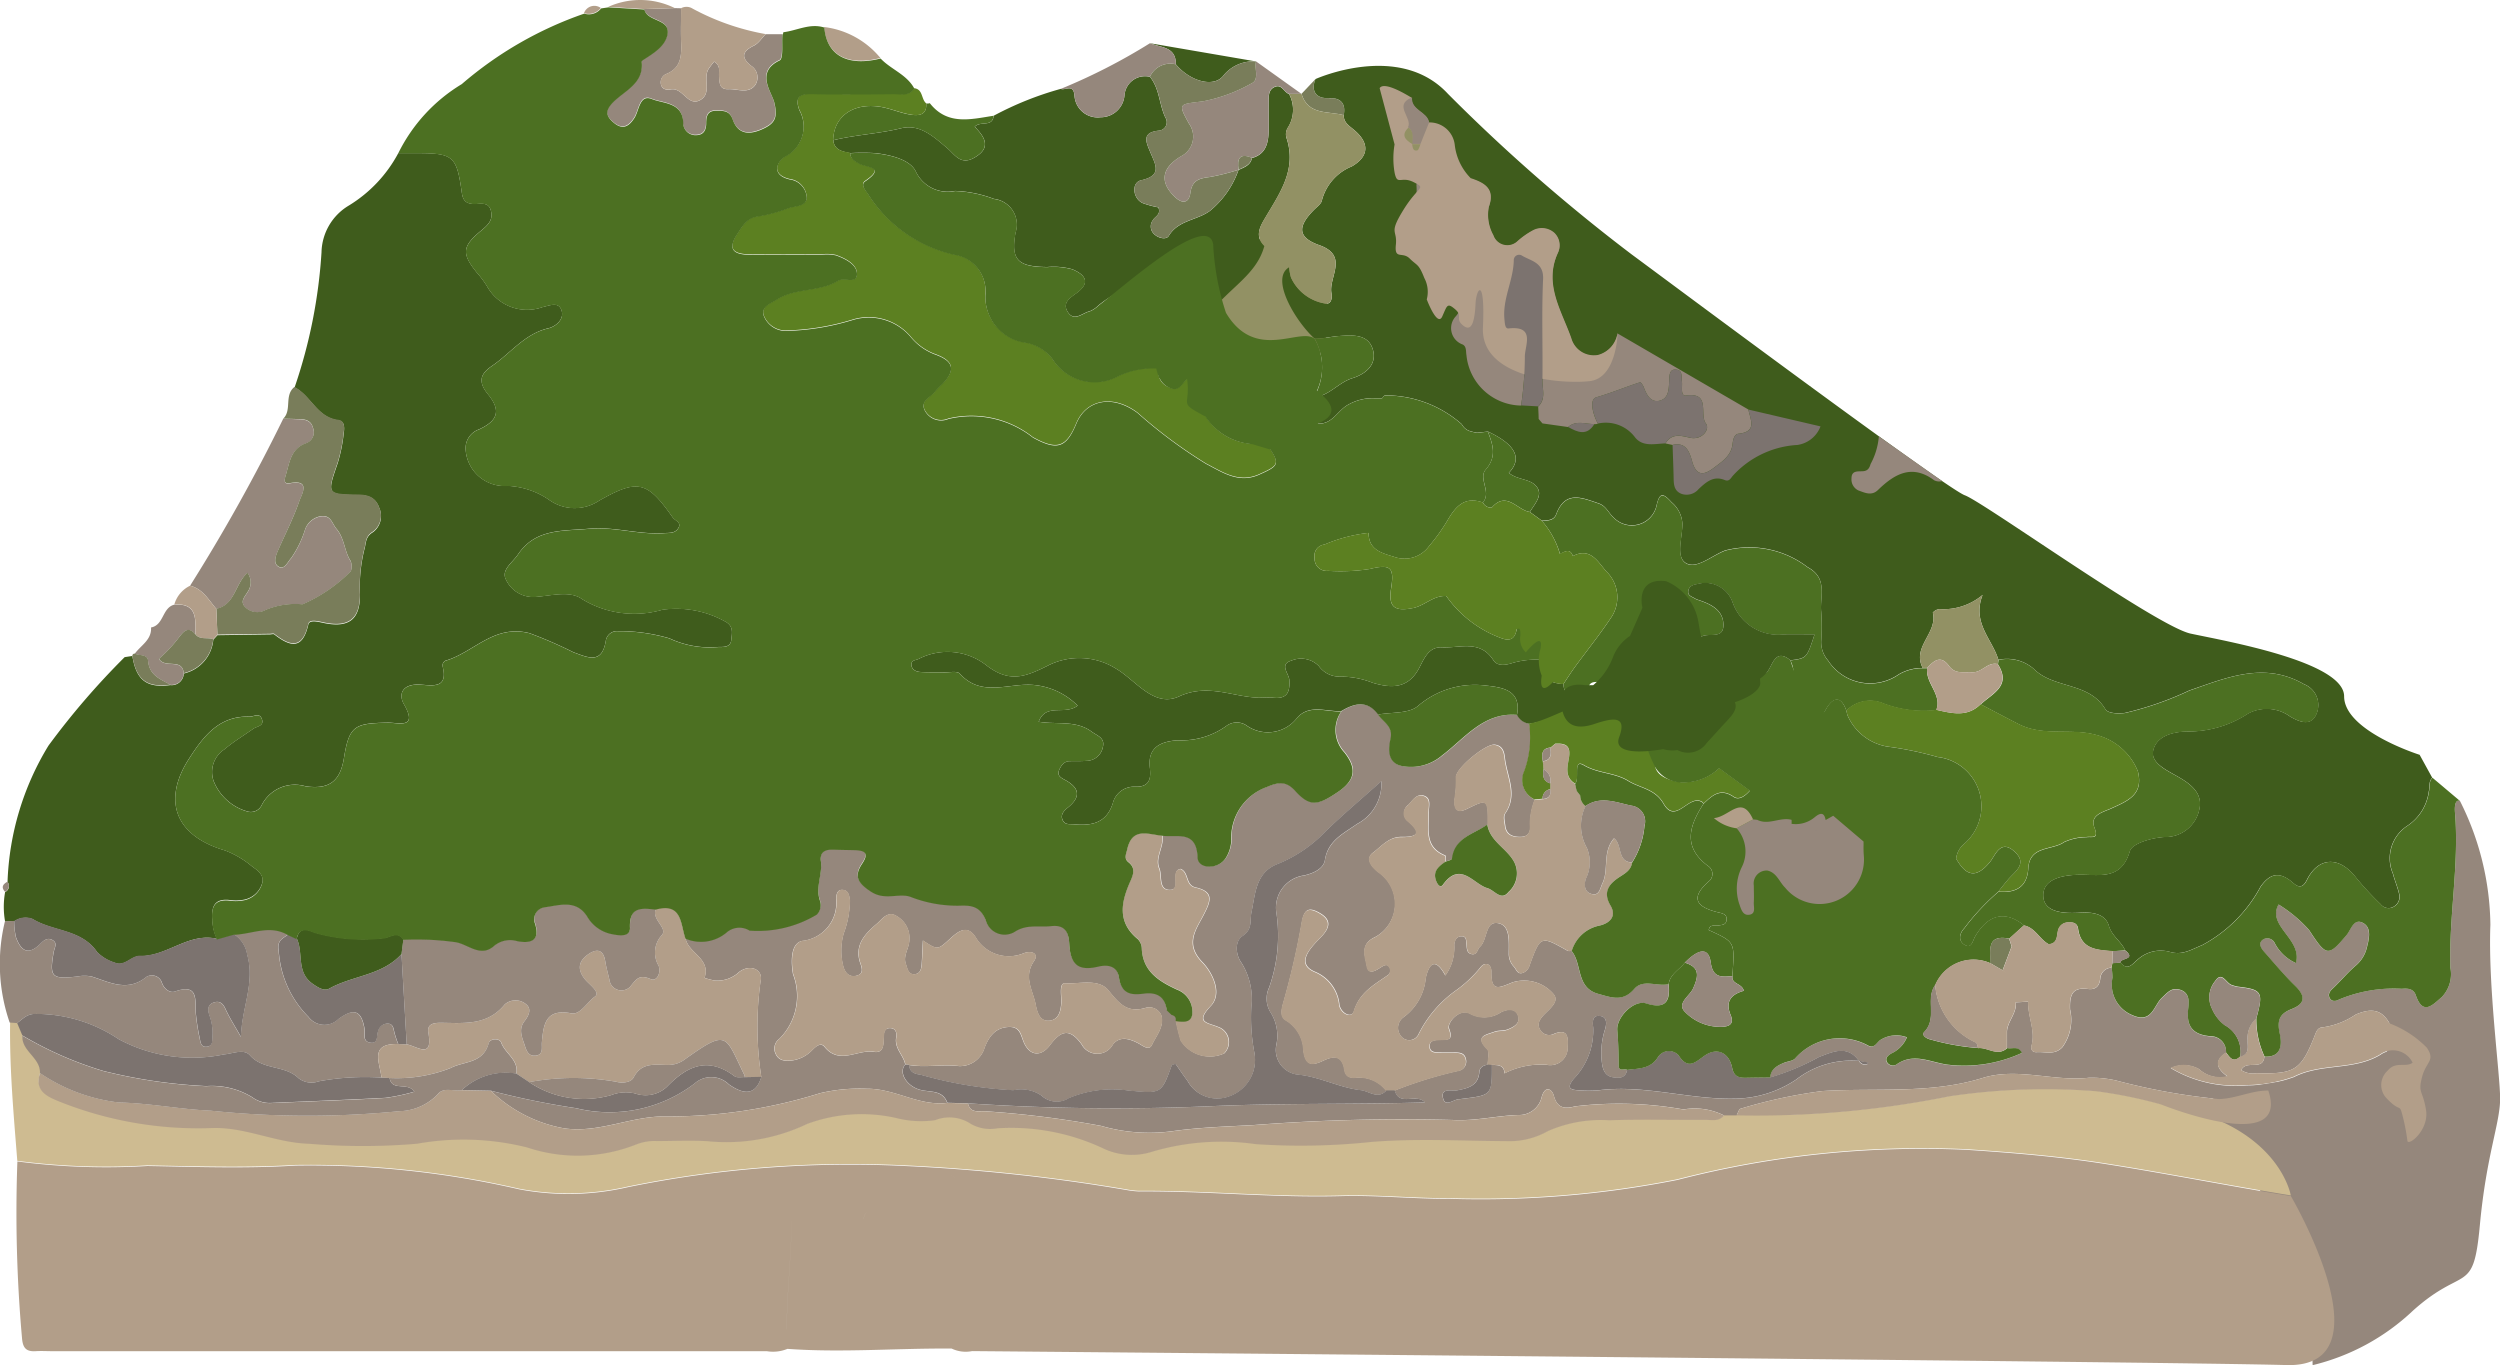 <svg xmlns="http://www.w3.org/2000/svg" width="80.69" height="44.062" viewBox="0 0 80.69 44.062"><path d="M612.911,677.047c-.268-.48-.624-.484-1.093-.283a2.524,2.524,0,0,1-1.06.411c-.126,0-.188.086-.234.2-.463,1.188-.649,1.312-1.9,1.281a.7.7,0,0,1-.5-.1c.166-.349.7.044.75-.435.583.031.555-.443.489-.746-.092-.422-.007-.635.383-.787.451-.176.452-.423.111-.754s-.673-.73-1-1.1c-.108-.123-.2-.286-.015-.405a.267.267,0,0,1,.355.115,1.408,1.408,0,0,0,.688.654c.218-.772-.948-1.193-.56-1.89a4.44,4.44,0,0,1,.983.822c.56.856.61.884,1.217.161.14-.167.228-.557.537-.38.249.143.2.455.125.742a1.1,1.1,0,0,1-.361.622c-.273.231-.5.512-.765.76-.1.092-.141.193-.081.3s.183.107.3.042a4.6,4.6,0,0,1,2.028-.348c.181-.015.377-.01.452.209.235.684.559.292.839.058a1.069,1.069,0,0,0,.277-.941c-.054-1.674.29-3.338.147-5.016-.012-.144-.011-.434.16-.374a9.093,9.093,0,0,1,.984,4c-.079,2,.314,4.82.314,5.612s-.444,1.814-.655,4.094-.5,1.258-2.162,2.752a7.142,7.142,0,0,1-3.235,1.756,11.8,11.8,0,0,0-1.1-4.721c-1.022-1.674-2.279-3.089-2.237-3.717s4.621-.961,4.621-.961,1.886-.653.813-1.24Z" transform="translate(-535.787 -644.017)" fill="#95877c"/><path d="M572.9,649.622s-.01-.02-.022-.044c-.111-.205-.618-1.012-1.138-.506-.579.565-1.5,1.085-1.529,1.634s-.794,1.055.428,1.59,2.062,2.615,2.959.669-.089-2.223-.089-2.223" transform="translate(-531.071 -641.357)" fill="#929164"/><path d="M595.222,680.689a14.734,14.734,0,0,0-2.1-.427,20.861,20.861,0,0,0-4.741.164,31.492,31.492,0,0,1-6.867.613l-.4,0c-.175.214-.418.135-.636.137-1.021.008-2.043-.024-3.062.016a4.237,4.237,0,0,0-1.98.347,2.538,2.538,0,0,1-1.352.326c-1.452-.009-2.911-.092-4.354.026a21.63,21.63,0,0,1-3.727.07,7.871,7.871,0,0,0-3.34.244,2.146,2.146,0,0,1-1.532-.08,6.973,6.973,0,0,0-3.47-.673,1.269,1.269,0,0,1-.857-.144,1.246,1.246,0,0,0-1.149-.12,3.2,3.2,0,0,1-1.261-.07,5.05,5.05,0,0,0-2.864.19,6.064,6.064,0,0,1-3.222.56c-.542-.034-1.089-.006-1.633-.006a1.623,1.623,0,0,0-.663.108,5.126,5.126,0,0,1-3.523.1,8.45,8.45,0,0,0-3.559-.121,20.79,20.79,0,0,1-3.49,0c-1.072-.03-2.036-.536-3.11-.507a12.075,12.075,0,0,1-4.931-.849c-.366-.149-.843-.333-.636-.926.021-.5-.6-.7-.568-1.211l-.167-.4-.24-.017c-.023,1.5.114,2.993.231,4.485a21.958,21.958,0,0,0,4.2.146c1.589.03,3.184.083,4.767-.013a30.056,30.056,0,0,1,7.221.764,8.514,8.514,0,0,0,3.513-.066,35.716,35.716,0,0,1,8.9-.687,58.709,58.709,0,0,1,7.189.776,2.909,2.909,0,0,0,.4.048c2.176-.017,4.345.21,6.523.151,1.175-.032,2.358.092,3.526.086a32.526,32.526,0,0,0,7.34-.61,31.59,31.59,0,0,1,9.32-.972c1.5.1,3,.222,4.5.459,2,.316,3.983.71,5.98,1.034C599.4,683.641,599.013,681.308,595.222,680.689Z" transform="translate(-525.461 -645.057)" fill="#cebb91"/><path d="M532.437,671.279a1.511,1.511,0,0,1-.152-.654c-.031-.427.1-.653.566-.6a1.35,1.35,0,0,0,.475-.015.764.764,0,0,0,.569-.532c.077-.265-.159-.418-.333-.544a3.045,3.045,0,0,0-.872-.512c-1.59-.466-2.037-1.594-1.155-2.963.451-.7.959-1.387,1.951-1.354.146,0,.324-.14.4.083s-.163.226-.28.309c-.311.22-.641.417-.93.663a.874.874,0,0,0-.348,1.025,1.657,1.657,0,0,0,1.061.972.391.391,0,0,0,.478-.174,1.2,1.2,0,0,1,1.433-.628c.725.1,1.107-.129,1.234-.918.168-1.042.35-1.117,1.408-1.138.35-.007.994.219.525-.6-.19-.333-.029-.643.479-.629.383.011.98.182.766-.61a.188.188,0,0,1,.092-.159c.911-.26,1.57-1.187,2.72-.889a14.165,14.165,0,0,1,1.412.613c.477.176.927.4,1.051-.379a.367.367,0,0,1,.4-.3,5.724,5.724,0,0,1,1.654.233,3.059,3.059,0,0,0,1.581.278c.181,0,.392.011.415-.24.018-.214.081-.433-.2-.583a3.232,3.232,0,0,0-2.027-.379,3.228,3.228,0,0,1-2.594-.346c-.386-.278-.98-.109-1.47-.071a.971.971,0,0,1-.986-.561c-.159-.306.213-.543.386-.8.567-.851,1.452-.759,2.293-.837.821-.076,1.618.2,2.436.141.158-.01.329.01.435-.138.149-.209-.086-.254-.166-.369-.822-1.172-1.119-1.253-2.376-.54a1.411,1.411,0,0,1-1.629-.038,2.578,2.578,0,0,0-1.324-.439,1.258,1.258,0,0,1-1.351-1.132.644.644,0,0,1,.424-.689c.6-.274.73-.6.3-1.13-.362-.438-.225-.682.128-.923.6-.409,1.048-1.033,1.816-1.213.226-.053.537-.288.417-.6-.1-.264-.387-.129-.6-.085a1.478,1.478,0,0,1-1.8-.676,3.183,3.183,0,0,0-.325-.434c-.484-.6-.483-.838.108-1.331.228-.189.423-.347.347-.663s-.358-.213-.563-.223c-.253-.012-.344-.119-.379-.369-.166-1.182-.273-1.268-1.437-1.27-.2,0-.409,0-.613,0a4.409,4.409,0,0,1-1.589,1.687,1.8,1.8,0,0,0-.889,1.514,16.606,16.606,0,0,1-.87,4.364c.533.269.727.977,1.415,1.061.229.028.193.285.168.457a4.993,4.993,0,0,1-.19.924c-.347,1.009-.356,1.015.647,1.029.328,0,.573.077.692.412a.644.644,0,0,1-.2.786c-.256.155-.216.35-.278.556a5.122,5.122,0,0,0-.142,1.478c0,.769-.347,1.05-1.106.91-.2-.037-.52-.141-.561.038-.189.828-.587.716-1.1.318-.028-.022-.088,0-.133,0l-1.7.025-.134.145a1.231,1.231,0,0,1-.953,1.092.39.39,0,0,1-.434.374c-.762.1-1.1-.155-1.226-.941l-.249.038a24.6,24.6,0,0,0-2.459,2.857,9.032,9.032,0,0,0-1.321,4.4.213.213,0,0,1-.078.326,2.687,2.687,0,0,0,0,.953l.3-.011a.633.633,0,0,1,.587-.069c.664.41,1.574.326,2.081,1.065a1.355,1.355,0,0,0,.57.344c.322.142.531-.223.82-.215C530.827,671.848,531.522,671.065,532.437,671.279Z" transform="translate(-525.432 -640.976)" fill="#3f5c1c"/><path d="M563.565,643.485a10.461,10.461,0,0,0-2.166.868c-.038.382-.421.154-.61.354.33.339.554.689-.035,1.011-.429.235-.613-.118-.855-.321-.435-.367-.882-.789-1.487-.64-.725.179-1.471.208-2.192.388.039.324.3.361.541.413a6.936,6.936,0,0,1,.817,0c.495.058,1.108.206,1.3.579a1.137,1.137,0,0,0,1.271.642,3.862,3.862,0,0,1,1.255.256.834.834,0,0,1,.7,1.088c-.161.894.08,1.1,1.026,1.112a2.254,2.254,0,0,1,.8.07c.375.152.641.406.144.769-.2.144-.468.307-.292.6.21.346.481.038.719-.013a.855.855,0,0,0,.279-.188,3.749,3.749,0,0,1,2.771-.826,2.313,2.313,0,0,0,.125-.794c.015-.169-.092-.412.1-.49.226-.092.326.18.477.3.187.142.152.334.136.548-.033.434-.011.872-.011,1.516.646-.839,1.506-1.241,1.757-2.171-.325-.318-.132-.637.035-.918.473-.8,1.021-1.566.675-2.58a.4.4,0,0,1,.049-.319,1.079,1.079,0,0,0,.04-1.085c-.163-.055-.23-.319-.448-.235-.237.092-.207.324-.21.523-.006.292.006.586,0,.878-.009.4-.077.769-.54.9-.049.237-.253.3-.434.384l0,0a2.977,2.977,0,0,1-.92,1.318c-.423.313-1.027.3-1.332.81-.079.133-.341.079-.485-.07a.335.335,0,0,1-.031-.434c.065-.125.278-.181.178-.417a3.147,3.147,0,0,1-.5-.136c-.328-.147-.377-.667-.053-.739.686-.153.465-.5.3-.892-.127-.31-.318-.656.282-.711a.273.273,0,0,0,.2-.419c-.205-.425-.185-.934-.5-1.317a.665.665,0,0,0-.82.6.77.77,0,0,1-.777.706.749.749,0,0,1-.838-.708C563.968,643.31,563.712,643.547,563.565,643.485Z" transform="translate(-529.327 -640.617)" fill="#3f5c1c"/><path d="M525.875,674.307l-.3.011a5.8,5.8,0,0,0,.152,3.269l.24.017c.177-.127.311-.294.58-.294a4.773,4.773,0,0,1,2.693.812,5,5,0,0,0,3.4.495c.292-.024.644-.193.84.028.43.485,1.131.309,1.571.739a.679.679,0,0,0,.652.1,8.232,8.232,0,0,1,2.023-.12c-.041-.471-.413-1.107.539-1.084a3.313,3.313,0,0,1-.128-.384c-.03-.139-.046-.281-.228-.278a.325.325,0,0,0-.294.243c-.058.151.014.427-.271.37-.244-.048-.14-.293-.17-.458-.106-.584-.344-.661-.841-.3a.642.642,0,0,1-.968-.074,3.3,3.3,0,0,1-.956-2.111c-.065-.37.133-.405.3-.546-.583-.349-1.171-.023-1.756-.01a.958.958,0,0,1,.437.666c.262.918-.182,1.724-.2,2.654-.2-.353-.37-.617-.5-.9-.079-.175-.178-.267-.357-.218-.248.068-.217.275-.154.444a1.677,1.677,0,0,1,.091.667c-.005.133.005.292-.172.322s-.214-.114-.236-.255a6.7,6.7,0,0,1-.133-.865c-.01-.458.05-.915-.67-.661-.163.058-.351-.082-.418-.274a.342.342,0,0,0-.5-.2c-.61.5-1.178.18-1.768-.009a1.179,1.179,0,0,0-.473,0c-.82.092-.895.021-.757-.78.025-.149.149-.313-.059-.409-.177-.082-.3.064-.409.169-.395.368-.607.13-.745-.241A2.172,2.172,0,0,1,525.875,674.307Z" transform="translate(-525.415 -644.583)" fill="#95877c"/><path d="M535.45,655.736a57.692,57.692,0,0,1-3.008,5.393c.413.1.6.462.848.748.611-.126.6-.821,1.007-1.161a.53.53,0,0,1,.014.6c-.1.173-.289.334-.066.529a.542.542,0,0,0,.631.071,2.5,2.5,0,0,1,1.193-.182,4.981,4.981,0,0,0,1.561-1.069.474.474,0,0,0-.006-.328c-.207-.323-.194-.731-.458-1.041-.141-.166-.169-.422-.461-.409a.65.65,0,0,0-.553.439,3.437,3.437,0,0,1-.441.909c-.12.128-.217.385-.4.29-.2-.1-.109-.351-.027-.537.233-.533.5-1.055.689-1.6.063-.184.384-.692-.308-.563-.229.043-.168-.144-.132-.267.12-.4.16-.85.653-1.024a.376.376,0,0,0,.221-.5c-.054-.21-.22-.27-.416-.275Z" transform="translate(-526.307 -642.224)" fill="#95877c"/><path d="M576,644.1c.23-.052.436,0,.369.207-.146.442.167.7.262,1.04.113.4-.184.861.034,1.344.1.213-.293.169-.478.191-.347.041-.416.265-.17.437.5.353-.057,1.287.809,1.409a.439.439,0,0,1,.008.258c-.325.791.115.957.78,1.091.581.118.487-.136.331-.441a.87.87,0,0,1,.148-1.094c-.132.014-.322-.023-.386.051-.379.435-.458,0-.551-.2a.607.607,0,0,1-.005-.521,1.517,1.517,0,0,0,.4-1.159c-.012-.2.224-.3.312-.136.175.335.263.244.465.035.184-.189.272-.023.283.166s0,.357,0,.647c.648-.583.62.15.853.379.291-.528-.026-.911-.169-1.322a1.816,1.816,0,0,1-.514-1.071.815.815,0,0,0-.841-.727l-.278.709c-.034.069-.058.189-.106.2-.145.031-.146-.1-.164-.2l0,0c-.222-.137-.39-.287-.131-.541.156-.3-.495-.718.13-.96" transform="translate(-531.823 -640.718)" fill="#797d5a"/><path d="M573.533,643.659c.216.7.862.55,1.362.688.078-.389-.112-.565-.479-.549-.487.021-.566-.3-.432-.616" transform="translate(-531.526 -640.63)" fill="#797d5a"/><path d="M535.573,655.588l.543.015c.2.005.361.065.415.275a.376.376,0,0,1-.221.5c-.493.174-.533.622-.653,1.024-.037.123-.1.31.132.267.692-.129.371.379.308.563-.187.55-.456,1.071-.689,1.6-.082.186-.172.434.027.537.183.1.279-.161.4-.29a3.437,3.437,0,0,0,.441-.909.65.65,0,0,1,.553-.439c.292-.012.32.244.461.41.265.311.251.718.458,1.041a.474.474,0,0,1,.006.328,4.985,4.985,0,0,1-1.561,1.069,2.5,2.5,0,0,0-1.193.182.542.542,0,0,1-.631-.071c-.223-.195-.031-.356.066-.529a.53.53,0,0,0-.014-.6c-.4.34-.4,1.035-1.007,1.161q.017.418.034.835l1.7-.025c.045,0,.106-.02.133,0,.513.4.911.511,1.1-.318.041-.179.362-.074.561-.037.759.141,1.1-.141,1.106-.91a5.115,5.115,0,0,1,.142-1.478c.061-.206.022-.4.278-.556a.644.644,0,0,0,.2-.786c-.12-.335-.364-.408-.692-.412-1-.014-.994-.02-.647-1.029a4.992,4.992,0,0,0,.19-.924c.024-.171.061-.429-.168-.457-.688-.084-.883-.792-1.415-1.061C535.595,654.836,535.861,655.309,535.573,655.588Z" transform="translate(-526.431 -642.076)" fill="#797d5a"/><path d="M549.054,640.588c.1.416.873.286.741.836-.09.375-.465.59-.786.8-.018.012-.042.037-.04.053.077.7-.551.93-.923,1.308-.279.284-.218.457.026.661.277.23.475.132.66-.151.158-.24.166-.78.566-.616.374.153,1.025.1,1.013.819a.4.4,0,0,0,.441.345c.222-.011.3-.172.3-.377,0-.221.035-.414.323-.409.227,0,.429-.012.534.285.186.526.6.48,1,.288.355-.17.461-.355.34-.844-.083-.334-.616-.979.171-1.352.133-.063.066-.546.093-.835l-.533,0c-.127.128-.231.3-.384.373-.388.188-.41.388-.085.649a.447.447,0,0,1,.141.606c-.214.318-.581.133-.879.148s-.282-.222-.3-.431c-.01-.146.063-.32-.156-.458a2.461,2.461,0,0,0-.182.239c-.189.309.12.78-.267,1-.4.23-.558-.42-.956-.342-.13.025-.286,0-.317-.178a.294.294,0,0,1,.191-.327c.474-.2.48-.6.464-1.027-.014-.362,0-.725,0-1.088l-.206-.005Z" transform="translate(-528.266 -640.296)" fill="#95877c"/><path d="M567.931,641.856c.343.147.842.1.835.681.464.557,1.238.768,1.542.354a1.244,1.244,0,0,1,1.045-.447" transform="translate(-530.814 -640.461)" fill="#3f5c1c"/><path d="M550.5,640.556c0,.362-.01.725,0,1.088.017.423.01.822-.464,1.027a.294.294,0,0,0-.191.327c.031.175.187.2.317.178.4-.078.553.572.956.342.388-.22.079-.69.267-1a2.426,2.426,0,0,1,.182-.239c.219.138.146.312.156.457.015.21,0,.447.3.431s.665.169.879-.148a.447.447,0,0,0-.141-.606c-.326-.261-.3-.461.085-.649.153-.074.258-.245.384-.373a7.828,7.828,0,0,1-2.354-.82A.369.369,0,0,0,550.5,640.556Z" transform="translate(-528.518 -640.291)" fill="#b29e89"/><path d="M559.337,644.073a.242.242,0,0,1-.114.01c.02.375-.234.4-.5.361s-.52-.143-.781-.21c-.964-.249-1.708.2-1.725,1.037.721-.18,1.467-.209,2.192-.388.6-.149,1.052.273,1.487.64.242.2.426.556.855.321.589-.322.365-.672.035-1.011.19-.2.572.027.61-.354C560.663,644.592,559.908,644.8,559.337,644.073Z" transform="translate(-529.327 -640.743)" fill="#4c7022"/><path d="M568.347,642.537c.007-.577-.492-.534-.835-.681a19.044,19.044,0,0,1-2.879,1.474c.148.062.4-.175.443.206a.749.749,0,0,0,.838.708.77.77,0,0,0,.777-.706.665.665,0,0,1,.82-.6A.725.725,0,0,1,568.347,642.537Z" transform="translate(-530.396 -640.461)" fill="#95877c"/><path d="M531.544,665.2a.391.391,0,0,0,.434-.374c-.052-.5-.6-.135-.8-.464a4.516,4.516,0,0,0,.628-.669c.113-.136.294-.444.549-.115,0-.482.073-1.019-.684-.965-.391.1-.332.661-.748.735.024.406-.333.577-.526.849.149.071.414.009.43.234C530.864,664.893,531.226,665.015,531.544,665.2Z" transform="translate(-526.048 -643.096)" fill="#95877c"/><path d="M531.859,662.521c.758-.054.682.483.684.965.155.184.387.085.573.156l.134-.145-.034-.835c-.25-.286-.435-.645-.848-.748A.96.96,0,0,0,531.859,662.521Z" transform="translate(-526.233 -643.009)" fill="#b29e89"/><path d="M549.059,640.55l.991-.031a2.514,2.514,0,0,0-2.148-.039Z" transform="translate(-528.271 -640.258)" fill="#b29e89"/><path d="M547.005,640.711a.5.5,0,0,0,.544-.168A.355.355,0,0,0,547.005,640.711Z" transform="translate(-528.157 -640.286)" fill="#b29e89"/><path d="M525.591,673.182a.213.213,0,0,0,.078-.326C525.521,672.935,525.456,673.035,525.591,673.182Z" transform="translate(-525.428 -644.398)" fill="#95877c"/><path d="M590.58,654.511a.942.942,0,0,1-.75.6,3.047,3.047,0,0,0-2.086,1c-.076.1-.123.186-.258.131-.364-.149-.605.075-.837.289a.506.506,0,0,1-.549.16c-.268-.1-.257-.338-.262-.567-.008-.338-.022-.676-.033-1.014l-.229-.049c-.35.01-.742.126-1-.212a1.176,1.176,0,0,0-1.185-.427.253.253,0,0,1-.114.015c-.243.392-.542.272-.849.094l-.828-.117-.123-.145-.014-.4-.547-.032a1.8,1.8,0,0,1-1.763-1.619c-.024-.13.009-.3-.139-.358a.559.559,0,0,1-.2-.91c.567-.68.074-1.635.677-2.282.12-.128-.005-.306-.113-.424-.094-.1-.238-.091-.279.03-.2.591-.654.291-1.018.3a.869.869,0,0,0-.148,1.093c.156.3.25.559-.331.441-.664-.133-1.1-.3-.78-1.09a.439.439,0,0,0-.008-.258c-.866-.122-.306-1.056-.809-1.409-.245-.172-.177-.4.17-.437.185-.022.575.022.478-.191-.218-.484.079-.941-.034-1.344-.1-.341-.408-.6-.262-1.04.066-.2-.14-.258-.369-.207" transform="translate(-531.823 -640.747)" fill="#3f5c1c"/><path d="M595.547,655.588" transform="translate(-534.322 -642.205)" fill="#3f5c1c"/><path d="M609.531,664.93s-2.437-.766-2.437-1.887-3.852-1.788-4.952-2.024-6.682-4.244-7.291-4.465-9.61-6.933-10.738-7.764a56.673,56.673,0,0,1-5.944-5.193c-1.571-1.7-4.274-.478-4.274-.478-.133.312-.055.637.432.616.367-.016.556.16.478.549,0,.231.152.327.319.465.517.422.512.864-.06,1.191a1.623,1.623,0,0,0-.964,1.1c-.023.114-.165.209-.26.307-.538.545-.515.889.177,1.134.966.342.293,1.033.393,1.553.028.147,0,.382-.224.327a1.467,1.467,0,0,1-1.083-.836,1.522,1.522,0,0,1-.057-.332c-.645.368.242,1.794.823,2.307.269,0,.533-.069.793-.087.4-.028.919-.076,1.078.417.163.508-.24.817-.652.944-.458.142-.752.573-1.242.619l-.005,0q.005.367.01.733l.133.112c.468.024.633-.448.994-.625a1.578,1.578,0,0,1,.812-.193l.254,0c.031-.031.058-.083.094-.092a3.727,3.727,0,0,1,2.476.929c.13.227.3.235.49.277l.355-.037c.894.417,1.123.867.677,1.333.244.211.625.193.834.38.325.291.013.6-.156.883l.386.279c.181-.014.383,0,.463-.211.293-.773.821-.534,1.367-.349.248.084.318.308.483.454a.816.816,0,0,0,1.381-.353c.1-.444.2-.46.494-.135a.974.974,0,0,1,.348.688c.005.442-.231,1.076.119,1.278s.836-.254,1.265-.413a3.1,3.1,0,0,1,2.66.542c.663.358.386.938.436,1.441a7.521,7.521,0,0,1,0,.952.89.89,0,0,0,.221.617,1.617,1.617,0,0,0,2.278.451,1.475,1.475,0,0,1,.779-.206c-.362-.677.493-1.137.324-1.786a.33.33,0,0,1,.216-.114,1.969,1.969,0,0,0,1.392-.458c-.354.9.315,1.432.509,2.093a1.311,1.311,0,0,1,1.142.294c.649.648,1.782.417,2.309,1.3.078.13.383.152.634.12a10.444,10.444,0,0,0,2.08-.726c1.207-.411,2.412-.942,3.7-.2a.721.721,0,0,1,.409.937c-.172.433-.538.292-.857.107a1.28,1.28,0,0,0-1.356-.1,3.523,3.523,0,0,1-1.974.582c-.464.007-1,.148-1.095.629-.072.372.4.6.733.79.429.239.876.535.763,1.077a1.118,1.118,0,0,1-1.121.909c-.428.024-1.052.207-1.126.458-.273.919-.934.761-1.57.76-.546,0-1.224.113-1.224.662,0,.572.695.594,1.2.562.395-.025.8.042.915.416.1.347.4.505.528.8.371.3-.148.243-.155.39.236.3.4.036.555-.089a1.109,1.109,0,0,1,1.013-.259c.428.137.706-.064,1.067-.207a4.584,4.584,0,0,0,1.891-1.893c.277-.381.548-.5.962-.19.134.1.338.366.528-.018.375-.754,1.051-.788,1.6-.069a9.361,9.361,0,0,0,.784.846.323.323,0,0,0,.43.076.364.364,0,0,0,.165-.415c-.051-.22-.143-.43-.2-.649a1.251,1.251,0,0,1,.471-1.544,1.572,1.572,0,0,0,.688-1.1c.04-.149-.011-.325.113-.45Z" transform="translate(-531.435 -640.568)" fill="#3f5c1c"/><path d="M565.379,676.155c-.063-.455-.328-.6-.767-.538-.388.052-.7,0-.776-.516-.044-.317-.276-.45-.662-.36-.654.155-.91-.058-.945-.75-.021-.4-.175-.6-.577-.556s-.789-.071-1.181.184a.63.63,0,0,1-.936-.375c-.178-.441-.45-.485-.844-.469a4.128,4.128,0,0,1-1.582-.283c-.382-.138-.819.132-1.28-.168-.431-.281-.549-.5-.289-.893.229-.341.113-.435-.23-.446-.226-.007-.453-.007-.68-.016-.265-.011-.458.06-.417.375.055.426-.183.841-.029,1.275a.436.436,0,0,1-.1.444,3.688,3.688,0,0,1-2.174.519.621.621,0,0,0-.737.059,1.282,1.282,0,0,1-1.33.2c.079.489.833.656.614,1.287a2.989,2.989,0,0,0,.318.084,1.023,1.023,0,0,0,.8-.275c.359-.271.787-.078.692.3a10.6,10.6,0,0,0,.024,3.087c-.207.684-.659.513-1.047.244a.809.809,0,0,0-1.105-.032,4.522,4.522,0,0,1-3.825.8,26.5,26.5,0,0,1-2.753-.565,4.548,4.548,0,0,0,2.372,1.214c1.128.161,2.18-.406,3.272-.384a16.423,16.423,0,0,0,4.987-.753,5.56,5.56,0,0,1,1.516-.142c.9-.005,1.681.572,2.584.456-.149-.406-.524-.339-.84-.41-.469-.107-.75-.572-.515-.825-.057-.306-.362-.526-.292-.882.026-.132-.013-.294-.2-.294s-.2.154-.2.294c-.012.227.006.526-.324.471-.525-.087-1.105.435-1.589-.16-.129-.159-.288-.005-.4.106a1.112,1.112,0,0,1-.654.334c-.207.022-.423.017-.525-.214a.387.387,0,0,1,.12-.486,1.958,1.958,0,0,0,.441-2.085c-.065-.359-.093-1,.3-1.076a1.228,1.228,0,0,0,1.091-1.347c.005-.111.02-.309.2-.3.2.008.227.187.244.348a3.05,3.05,0,0,1-.2,1.06,2.024,2.024,0,0,0-.01,1.07c.052.181.168.339.392.3.271-.05.215-.233.151-.418-.2-.585.169-.954.546-1.274.157-.132.345-.429.639-.234a.817.817,0,0,1,.4.807c-.022.247-.2.472-.113.727.05.138.068.347.274.337s.229-.189.24-.353c.016-.233.024-.466.038-.735.492.324.476.306.905-.083.224-.2.521-.449.793-.028a1.241,1.241,0,0,0,1.561.519c.267-.092.49.019.328.254-.353.515-.038.936.052,1.4.052.267.133.539.416.527.319-.014.4-.3.41-.6.007-.216-.075-.618.118-.608.474.027,1.085-.163,1.406.229.347.425.6.744,1.207.561a.42.42,0,0,1,.5.248c.1.36-.164.65-.3.944-.1.217-.3.025-.462-.055-.272-.139-.58-.231-.8.044a.573.573,0,0,1-1.011,0c-.406-.562-.686-.419-1.024.028-.27.358-.607.354-.809-.022-.137-.256-.12-.59-.532-.567s-.622.3-.765.662a.828.828,0,0,1-.824.6c-.542-.065-1.079.054-1.613-.035.008.245.2.292.377.317a13.373,13.373,0,0,0,2.988.5,1.164,1.164,0,0,1,.912.174.718.718,0,0,0,.872.084,3.614,3.614,0,0,1,1.931-.248c1.06.1,1.057.116,1.4-.815.009-.023.071-.028.121-.046.127.18.251.368.386.546a1.089,1.089,0,0,0,1.337.505,1.246,1.246,0,0,0,.825-1.4,6.066,6.066,0,0,1-.1-1.483,2.21,2.21,0,0,0-.316-1.424c-.186-.249-.238-.691.03-.87.335-.224.232-.491.288-.761.129-.606.132-1.3.86-1.571a4.44,4.44,0,0,0,1.542-1.056c.549-.532,1.136-1.025,1.791-1.611a1.464,1.464,0,0,1-.787,1.382c-.433.313-.932.528-1.037,1.17-.043.263-.348.42-.672.492a1.05,1.05,0,0,0-.9,1.158,5.007,5.007,0,0,1-.229,2.464.833.833,0,0,0,.044.791,1.4,1.4,0,0,1,.193,1.042.8.8,0,0,0,.718.975c.7.073,1.323.42,2.01.5.27.031.547.307.822.009a1.1,1.1,0,0,0-.951-.419c-.187.019-.365-.007-.4-.255-.072-.466-.337-.458-.691-.29-.337.16-.569.178-.633-.332a1.16,1.16,0,0,0-.547-.962c-.206-.111-.172-.318-.115-.54a25.165,25.165,0,0,0,.6-2.587c.072-.486.238-.551.594-.344.427.248.284.524,0,.81-.316.321-.779.813-.169,1.079a1.286,1.286,0,0,1,.8,1.08c.067.286.4.427.463.2.179-.6.639-.846,1.078-1.153a.192.192,0,0,0,.086-.235c-.063-.154-.17-.108-.271-.044-.172.108-.42.286-.473-.029s-.237-.7.258-.93a1.227,1.227,0,0,0,.154-2.072c-.235-.169-.483-.457-.216-.655s.516-.518.924-.512c.448.008.7-.085.213-.5a.328.328,0,0,1,.005-.532c.138-.143.265-.366.495-.3.262.08.163.34.168.531.013.53-.162,1.124.53,1.4.027.011.011.128.016.2.076-.033.214-.059.219-.1.078-.687.708-.793,1.14-1.1.005-.83,0-.833-.677-.5-.323.157-.411,0-.4-.289a3.723,3.723,0,0,0,.052-.725c-.042-.278.955-1.094,1.242-1.062.251.03.31.209.334.434.066.594.43,1.18.012,1.787-.063.091-.016.265,0,.4.036.282.23.357.484.356.286,0,.336-.187.316-.409a2.113,2.113,0,0,1,.152-.789.691.691,0,0,1-.333-.919,3.19,3.19,0,0,0,.156-1.534.512.512,0,0,1-.386-.286c-1.083-.088-1.691.76-2.418,1.308a1.538,1.538,0,0,1-1.278.347c-.484-.089-.464-.536-.387-.882.092-.414-.246-.536-.4-.783-.356-.479-.767-.363-1.191-.111a1.056,1.056,0,0,0,.1,1.323c.41.521.353.9-.211,1.279-.657.443-.906.483-1.382-.044-.285-.314-.538-.279-.9-.122a1.742,1.742,0,0,0-1.158,1.726,1.136,1.136,0,0,1-.179.572c-.245.381-.9.36-.908-.024-.031-.9-.669-.629-1.143-.705.064.367-.245.712-.1,1.064.1.245-.04.705.345.7.323,0,.084-.434.23-.625.023-.03.074-.038.107-.054.282.106.154.526.488.6.628.142.48.465.255.9-.242.465-.607.924-.03,1.516.308.316.662,1,.265,1.412-.514.541-.1.533.229.671a.516.516,0,0,1,.205.858,1.114,1.114,0,0,1-1.4-.411,6.1,6.1,0,0,1-.162-.655c.033-.115-.021-.175-.127-.2Z" transform="translate(-527.72 -643.566)" fill="#95877c"/><path d="M554.577,657.5a.537.537,0,0,0,.135,0c.256-.065.7.188.725-.244.022-.36-.326-.58-.687-.711-1.051-.377-2.189-.219-3.261-.732a3.587,3.587,0,0,0-2.711.183c-.454.18-1.013.057-1.376.491-.082.1-.247.148-.192.316s.209.154.342.15a2.769,2.769,0,0,0,1.394-.192,2.158,2.158,0,0,1,1.189-.216.791.791,0,0,1,.85.845,2.28,2.28,0,0,0,.061.739,1.321,1.321,0,0,1-.578,1.677,5.434,5.434,0,0,1-.517.421c-.3.176-.224.441-.15.658.084.246.3.064.464.063.585-.005,1.089-.321,1.692-.347a6.693,6.693,0,0,1,2.34.564c.455.141.854.461.417,1.077-.142.2-.344.54-.067.811a.89.89,0,0,0,.84.148c.32-.065.394-.292.417-.6a.73.73,0,0,1,.81-.731,4.617,4.617,0,0,0,1.735-.233,1.365,1.365,0,0,1,1.358.424,1.667,1.667,0,0,0,1.743.331,3.484,3.484,0,0,1,3.379.506c.4.315.921.647,1.511.208.39-.291.831.027,1.252-.005.392-.03.744-.012.936-.484.2-.489.693-.308,1.083-.343.147-.013.358.072.411-.131s-.158-.246-.286-.326c-.592-.365-1.2-.709-1.766-1.114a1.077,1.077,0,0,0-1.381.1c-.539.443-.809.354-.982-.291-.078-.29-.3-.385-.506-.505-.161-.1-.344-.138-.3-.379.041-.21.212-.217.371-.207a.791.791,0,0,0,.617-.234c.167-.161.622-.1.529-.381a1.092,1.092,0,0,0-.769-.606,3.207,3.207,0,0,0-3.432.952,2.487,2.487,0,0,1-1.165.509c-.456.154-.7-.094-.874-.512-.191-.467.154-.593.425-.783.129-.09.431.052.389-.246-.025-.184-.209-.3-.384-.357a5.455,5.455,0,0,0-2.923-.2,1.457,1.457,0,0,0-.923.924,1.408,1.408,0,0,1-1.962.886,2.373,2.373,0,0,1-1.031-.609c-.228-.272-.45-.53-.284-.905.158-.354.485-.362.814-.347C554.4,657.505,554.486,657.5,554.577,657.5Z" transform="translate(-528.182 -642.209)" fill="#5c8021"/><path d="M555.745,645.2c.017-.837.761-1.286,1.725-1.037.261.067.516.167.781.21s.516.014.5-.361c-.171-.131-.1-.452-.387-.492-.176.261-.447.174-.685.177-.863.009-1.726.02-2.588,0-.41-.011-.607.072-.438.524a1.084,1.084,0,0,1-.47,1.5c-.251.152-.457.581.152.727a.632.632,0,0,1,.556.6c-.021.29-.384.257-.6.335a4.818,4.818,0,0,1-.978.264c-.354.045-.5.319-.65.545-.321.475-.194.682.382.688.772.008,1.544,0,2.315,0a1.417,1.417,0,0,1,.473.02c.3.109.661.288.677.585.019.364-.407.117-.6.233-.609.376-1.379.224-1.983.611-.2.13-.526.228-.422.527a.767.767,0,0,0,.68.483,7.976,7.976,0,0,0,2.19-.354,1.773,1.773,0,0,1,1.878.559,1.858,1.858,0,0,0,.821.57c.568.216.615.5.194.944a2.7,2.7,0,0,0-.238.243c-.134.187-.479.283-.336.595a.592.592,0,0,0,.766.284,3.2,3.2,0,0,1,2.728.6c.783.432,1.076.334,1.4-.443s1.186-.945,1.982-.346a15.647,15.647,0,0,0,2.211,1.642c.518.264,1.045.644,1.709.347s.689-.338.24-1c-.112.007-.224.018-.336.019a1.883,1.883,0,0,1-1.839-1.393c-.054-.293-.067-.664.269-.725a.479.479,0,0,1,.615.515.7.7,0,0,0,.584.658.637.637,0,0,0,.772-.388c-.027-.877-.677-1.476-1.817-1.673-.271.3-.535.6-.815.891-.147.152-.269.425-.538.3a.518.518,0,0,1-.37-.634,2.6,2.6,0,0,0-1.3.247,1.608,1.608,0,0,1-2.138-.552,1.409,1.409,0,0,0-.837-.52,1.5,1.5,0,0,1-1.324-1.577,1.186,1.186,0,0,0-1.015-1.269,4.434,4.434,0,0,1-2.777-1.958c-.093-.128-.245-.306-.088-.413.687-.468.031-.442-.2-.567-.143-.079-.28-.153-.288-.341C556.041,645.56,555.785,645.523,555.745,645.2Z" transform="translate(-528.852 -640.673)" fill="#5c8021"/><path d="M572.982,666.245c.424-.252.835-.368,1.191.111.434-.08.981-.024,1.279-.27a2.825,2.825,0,0,1,2.218-.664c.495.058,1.138.134.987.944a.509.509,0,0,0,.386.286c.69-.056,1.343-.663,2.073-.144l.039-.052-.234-.643c-.332-.017-.729.079-.768-.445-.5-.021-.742-.25-.613-.772a2.716,2.716,0,0,0-1.007.088c-.205.069-.5.132-.636-.078-.436-.684-1.1-.386-1.674-.418-.443-.025-.591.43-.746.706-.375.671-.956.591-1.477.437a2.827,2.827,0,0,0-1.04-.2.821.821,0,0,1-.7-.341.8.8,0,0,0-.885-.175c-.4.121-.079.417-.066.627.024.392-.075.618-.518.57-.156-.018-.317,0-.476,0-.85-.028-1.639-.47-2.569-.04-.8.368-1.383-.508-2.01-.885a2.231,2.231,0,0,0-2.242-.1c-.722.356-1.227.556-1.981-.035a2.031,2.031,0,0,0-2.165-.194c-.094.048-.246.035-.237.19s.146.224.285.233c.249.015.5.007.748.014.181.005.443-.056.528.039.675.753,1.523.328,2.293.36a2.3,2.3,0,0,1,1.511.674c-.419.324-1.017-.1-1.258.519.588.1,1.2-.057,1.709.32.18.134.436.195.365.494a.547.547,0,0,1-.527.449c-.181.014-.363.008-.545.011s-.275.134-.34.285c-.076.178.059.25.176.312.491.264.54.556.087.914-.121.1-.237.233-.138.411.079.143.233.1.365.116.56.049,1.028-.037,1.239-.671a.708.708,0,0,1,.7-.545c.462.025.543-.226.5-.592-.089-.693.366-.868.9-.906a2.471,2.471,0,0,0,1.582-.472.557.557,0,0,1,.644,0,1.188,1.188,0,0,0,1.631-.259C571.961,666.014,572.5,666.267,572.982,666.245Z" transform="translate(-529.694 -643.293)" fill="#3f5c1c"/><path d="M551.765,679.279a10.6,10.6,0,0,1-.024-3.087c.094-.38-.333-.574-.692-.3a1.022,1.022,0,0,1-.8.275,2.982,2.982,0,0,1-.318-.084c.219-.631-.535-.8-.614-1.287-.167-.468-.1-1.175-.958-.938-.152.342.4.612.19.846a.829.829,0,0,0-.1.987c.086.234-.065.513-.25.432-.367-.158-.456-.022-.667.241a.391.391,0,0,1-.672-.227c-.046-.2-.1-.394-.135-.594-.07-.439-.331-.388-.581-.2-.315.234-.307.522-.045.817.142.16.475.4.291.526-.258.179-.47.594-.755.54-.834-.16-.9.347-.955.928-.015.169.059.409-.2.437s-.308-.2-.376-.4c-.083-.243-.167-.474.013-.709.131-.17.248-.386.059-.544a.525.525,0,0,0-.693,0c-.567.689-1.322.6-2.066.594-.222,0-.451.034-.4.32.158.881-.372.43-.7.376l-.276-.012c-.952-.023-.58.613-.539,1.084l.263.014a4.747,4.747,0,0,0,1.969-.324c.449-.236,1.052-.138,1.235-.809.04-.148.347-.162.4-.017.126.358.57.556.489,1.006l.409.277a7.843,7.843,0,0,1,2.812-.013c.2.052.476.029.565-.142.26-.5.695-.4,1.107-.4a.907.907,0,0,0,.558-.191c1.388-.987,1.278-.767,1.911.521a.245.245,0,0,1,.012.066Z" transform="translate(-527.191 -644.519)" fill="#b29e89"/><path d="M541.111,670.023c-1.362.168-2.726.32-4.083.516-.294.043-.585.044-.876.078-.242.028-.5.158-.444.4.049.21.348.279.571.192a2.2,2.2,0,0,1,2.168.148,1.511,1.511,0,0,0,1.262.025,8.941,8.941,0,0,0,2.556-1.1c.557-.441,1.262-.12,1.9-.03.181.026.391.138.433-.129.1-.636.573-.511.945-.442.632.117,1.232.278,1.735-.319.152-.18.425-.124.651-.12s.507.027.614-.2c.266-.563.75-.5,1.22-.481a3.2,3.2,0,0,0,1.522-.264,1.49,1.49,0,0,1,1.762.265.96.96,0,0,0,1.43.125,1.256,1.256,0,0,1,1.293,0c.609.286,1.207.6,1.8.911a1.12,1.12,0,0,0,1.432-.329c.153-.287-.126-.392-.316-.5-.437-.251-.883-.466-.241-1,.166-.138.084-.41-.205-.424s-.626-.121-.848.119c-.426.462-.715.2-.991-.144a.774.774,0,0,0-1.176-.173c-.683.432-.861.359-1.267-.313-.173-.285-.4-.432-.719-.153a4.037,4.037,0,0,1-.814.6c-.322.158-.638.434-1.068.206-.174-.092-.382.024-.573.126a.885.885,0,0,1-1.068-.058.806.806,0,0,0-1.24.078c-.432.461-.825.968-1.579.8a.39.39,0,0,0-.3.133c-.378.422-.757.276-1.05-.052a1.5,1.5,0,0,0-1.316-.367c-.154,0-.333-.027-.4.172a.331.331,0,0,0,.162.4c.134.094.254.216.154.4-.079.142-.234.113-.366.114-.272,0-.545,0-.816,0-.162,0-.4,0-.424.147C542.392,670.339,541.667,670.006,541.111,670.023Z" transform="translate(-526.721 -643.596)" fill="#3f5c1c"/><path d="M540.426,678.211c.328.054.858.5.7-.376-.052-.286.178-.322.4-.32.745.005,1.5.1,2.066-.594a.525.525,0,0,1,.693,0c.189.158.073.374-.058.544-.18.235-.1.466-.013.709.068.2.114.43.376.4s.183-.268.2-.437c.052-.58.121-1.088.955-.928.286.055.5-.36.755-.539.184-.128-.148-.367-.291-.526-.263-.3-.271-.583.045-.817.251-.186.512-.237.581.2.032.2.089.4.134.594a.391.391,0,0,0,.672.227c.211-.263.3-.4.667-.241.186.08.336-.2.251-.432a.829.829,0,0,1,.1-.987c.21-.234-.341-.5-.189-.846-.446-.045-.864-.108-.835.59.013.3-.342.25-.547.209a1.184,1.184,0,0,1-.818-.545c-.354-.6-.906-.389-1.4-.326a.39.39,0,0,0-.3.524c.183.576-.162.644-.569.568a.8.8,0,0,0-.753.157c-.442.387-.852-.074-1.256-.127a9.189,9.189,0,0,0-1.673-.076c-.021.161-.041.32-.062.48Q540.342,676.752,540.426,678.211Z" transform="translate(-527.3 -644.503)" fill="#95877c"/><path d="M568.626,677.108a6.059,6.059,0,0,0,.162.655,1.114,1.114,0,0,0,1.4.411.515.515,0,0,0-.205-.858c-.324-.138-.743-.13-.229-.671.4-.417.043-1.1-.265-1.412-.577-.592-.212-1.051.03-1.516.225-.436.374-.759-.255-.9-.334-.075-.206-.5-.488-.6-.033.016-.084.024-.107.054-.146.191.093.622-.23.625-.385,0-.245-.457-.345-.7-.143-.353.166-.7.1-1.064-.445-.039-.964-.289-1.126.437-.037.161-.116.3.042.423.225.181.162.377.063.6-.3.669-.444,1.325.236,1.88a.442.442,0,0,1,.127.3c.033.74.553,1.059,1.13,1.327a.765.765,0,0,1,.505.718C569.169,677.182,568.882,677.14,568.626,677.108Z" transform="translate(-530.687 -644.169)" fill="#b29e89"/><path d="M525.942,674.29a2.166,2.166,0,0,0,.06.532c.138.371.35.609.745.241.113-.106.231-.251.408-.169.209.1.085.26.06.409-.138.8-.063.872.757.78a1.181,1.181,0,0,1,.473,0c.589.189,1.158.508,1.768.009a.342.342,0,0,1,.5.2c.067.192.255.332.418.274.72-.254.661.2.67.661a6.669,6.669,0,0,0,.133.865c.022.141.05.285.236.255s.167-.189.172-.322a1.678,1.678,0,0,0-.091-.667c-.063-.168-.094-.375.154-.444.179-.049.279.044.357.218.13.284.3.548.5.9.017-.93.46-1.736.2-2.654a.959.959,0,0,0-.436-.666l-.537.152c-.915-.214-1.611.569-2.487.546-.289-.008-.5.358-.82.216a1.356,1.356,0,0,1-.57-.344c-.507-.739-1.417-.655-2.081-1.065A.633.633,0,0,0,525.942,674.29Z" transform="translate(-525.482 -644.565)" fill="#7c736f"/><path d="M539.848,678.354q-.085-1.459-.168-2.916c-.62.692-1.574.691-2.326,1.113-.167.094-.353-.022-.539-.151-.543-.378-.29-1-.514-1.462l-.28-.131c-.17.141-.368.175-.3.546a3.3,3.3,0,0,0,.956,2.111.642.642,0,0,0,.968.074c.5-.364.736-.287.842.3.031.165-.074.41.17.458.285.057.213-.219.271-.37a.325.325,0,0,1,.294-.243c.181,0,.2.139.228.278a3.335,3.335,0,0,0,.128.384Z" transform="translate(-526.721 -644.646)" fill="#7c736f"/><path d="M536.387,674.916c.224.465-.029,1.084.514,1.462.186.129.372.245.539.151.753-.422,1.707-.421,2.327-1.113.021-.16.041-.32.062-.48-.208-.3-.446-.033-.671-.037a5.671,5.671,0,0,1-2.2-.183C536.726,674.616,536.466,674.532,536.387,674.916Z" transform="translate(-526.808 -644.624)" fill="#3f5c1c"/><path d="M557.7,642.258a2.788,2.788,0,0,0-1.817-1C555.968,642.227,556.716,642.511,557.7,642.258Z" transform="translate(-529.284 -640.386)" fill="#b29e89"/><path d="M568.553,677.589l.154.146Z" transform="translate(-530.893 -644.999)" fill="#b29e89"/><path d="M588.431,654.314c.058.314.3.716-.318.781-.136.014-.178.188-.193.329-.04.384-.344.574-.608.775-.291.22-.553.294-.694-.2-.079-.279-.181-.649-.635-.542l-.229-.048c.2-.33.485-.256.778-.187.4.1.668-.276.529-.454-.224-.286.168-1.019-.638-.906-.2.029-.113-.293-.138-.459-.023-.148.034-.355-.185-.377s-.216.179-.224.334c-.015.271,0,.6-.32.672-.281.063-.415-.2-.507-.448-.023-.058-.093-.154-.114-.148-.472.151-.929.344-1.409.483-.247.071-.109.562.047.851a.246.246,0,0,1-.112.015c-.287,0-.588-.133-.849.094l-.828-.117-.123-.145c0-.134-.01-.27-.014-.4.256-.244.133-.558.136-.838.016-1.089-.029-2.179.022-3.265.025-.554-.395-.585-.694-.77a.172.172,0,0,0-.252.145c-.008.66-.374,1.263-.3,1.935.012.112.015.291.13.278.9-.1.509.585.527.937a11.019,11.019,0,0,1-.121,1.547,1.8,1.8,0,0,1-1.763-1.619c-.024-.13.009-.3-.139-.358a.559.559,0,0,1-.2-.91c.567-.68.074-1.635.677-2.282.12-.128-.005-.306-.113-.424-.094-.1-.238-.091-.279.03-.2.591-.654.291-1.018.3-.132.014-.322-.023-.386.051-.379.435-.458,0-.551-.2a.608.608,0,0,1-.005-.521,1.516,1.516,0,0,0,.4-1.159c-.012-.2.224-.3.312-.136.175.335.263.243.465.035.184-.189.272-.023.283.166s0,.357,0,.647c.648-.583.62.15.853.379.291-.528-.026-.911-.169-1.322.445.147.8.339.587.919a1.354,1.354,0,0,0,.146.92.475.475,0,0,0,.771.2,2.524,2.524,0,0,1,.495-.351.609.609,0,0,1,.7.074.555.555,0,0,1,.122.633c-.477,1.018.116,1.882.427,2.769a.757.757,0,0,0,.853.544.865.865,0,0,0,.642-.714m1.388.374.23.013" transform="translate(-532 -641.096)" fill="#95877c"/><path d="M594.751,656.392a2.253,2.253,0,0,1-.267.893c-.031.115-.083.21-.216.229-.168.023-.4-.046-.4.236a.391.391,0,0,0,.226.389c.2.07.421.187.63-.017.531-.514,1.095-.847,1.813-.312a.366.366,0,0,0,.259.026Z" transform="translate(-534.109 -642.308)" fill="#95877c"/><path d="M595.547,655.588" transform="translate(-534.322 -642.205)" fill="#95877c"/><path d="M589.7,655.4c.058.314.3.716-.318.78-.136.014-.178.188-.193.329-.04.384-.344.574-.608.775-.291.22-.553.294-.694-.2-.079-.279-.181-.649-.635-.542.011.339.025.677.033,1.014.005.229-.006.467.262.567a.506.506,0,0,0,.549-.16c.232-.214.473-.438.837-.289.134.055.182-.032.258-.131a3.048,3.048,0,0,1,2.086-1,.941.941,0,0,0,.75-.6" transform="translate(-533.268 -642.181)" fill="#7c736f"/><path d="M603.172,679.791c-.541-.007-1.042.262-1.6.275a20.605,20.605,0,0,1-3.314-.6,3.565,3.565,0,0,0-.871-.089c-1.146.131-2.306-.343-3.434.007-1.7.528-3.449.313-5.178.423a16.246,16.246,0,0,0-2.633.569c-.058.014-.089.141-.133.217l-.405,0a2.11,2.11,0,0,0-1.309-.193,11.787,11.787,0,0,0-3.5-.1c-.276.073-.565.1-.681-.334-.067-.251-.3-.343-.4.053a.749.749,0,0,1-.766.56c-.7.027-1.385.2-2.093.161a62.123,62.123,0,0,0-6.451.165c-.868.047-1.752.074-2.628.2a5.567,5.567,0,0,1-2.278-.175,31.54,31.54,0,0,0-3.684-.467c-.226-.039-.526.1-.613-.259a70.465,70.465,0,0,0,7.8.094c2.3-.107,4.609-.052,6.949-.124-.286-.314-.825.15-.977-.387a13.67,13.67,0,0,1,2.038-.631.307.307,0,0,0,.26-.4c-.048-.2-.223-.192-.381-.2-.136,0-.271,0-.407,0-.153-.007-.359.029-.376-.185s.186-.21.341-.22c.231-.016.436.046.283-.368-.068-.185.34-.659.675-.479a.968.968,0,0,0,1.006-.047c.189-.091.443-.137.537.088.111.266-.131.4-.347.477-.124.045-.274.018-.4.065-.255.1-.667.134-.24.561.088.088.017.334.018.507-.142.024-.261.077-.276.245-.038.436-.363.518-.709.583-.178.033-.513-.078-.47.21.057.379.352.069.541.077a.584.584,0,0,0,.067-.009c.977-.118.977-.118.974-1.095.2,0,.4-.005.41.274l-.057.03.054-.032a2.571,2.571,0,0,1,1.364-.279.561.561,0,0,0,.677-.584c.017-.293.015-.592-.431-.419a.336.336,0,0,1-.467-.146c-.092-.167-.01-.3.1-.429.189-.213.573-.467.326-.723a1.249,1.249,0,0,0-1.3-.362c-.463.189-.7.319-.69-.344.005-.242-.2-.342-.355-.134a4,4,0,0,1-.776.732,3.813,3.813,0,0,0-1.217,1.416.333.333,0,0,1-.573.062.421.421,0,0,1,.094-.61,1.757,1.757,0,0,0,.709-1.257c.114-.5.318-.658.633-.084a1.547,1.547,0,0,0,.288-.988c.008-.141.071-.277.237-.277s.141.148.155.254c.018.132,0,.292.176.323s.176-.163.264-.243c.253-.23.152-.871.62-.749.356.093.307.6.308.958a.6.6,0,0,0,.16.435c.085.091.118.269.3.2a.354.354,0,0,0,.211-.242c.353-.963.356-.961,1.222-.471.036.02.09.007.135.009.346.422.134,1.185.86,1.382.416.114.79.271,1.161-.161.283-.33.739-.064,1.107-.154.061.56-.1.826-.727.628-.4-.125-.958.442-.924.855.03.376.043.753.043,1.131,0,.245.192.092.275.158-.056.284-.272.273-.476.237-.24-.044-.313-.255-.338-.457a2.479,2.479,0,0,1,.094-1.07c.047-.153.1-.41-.147-.448-.282-.042-.244.224-.228.383a2.249,2.249,0,0,1-.63,1.644c-.2.252-.174.353.139.368a3.832,3.832,0,0,0,.678,0c1.469-.183,2.895.3,4.352.272a3.62,3.62,0,0,0,2.013-.618,2.91,2.91,0,0,1,2.026-.6.208.208,0,0,0,.263.106c.016-.005.023-.034.034-.051l-.3-.054c-.38-.531-.853-.289-1.288-.128a7.862,7.862,0,0,1-1.581.664c.015-.273.217-.378.43-.469.124-.053.291-.059.373-.147a1.918,1.918,0,0,1,2.376-.405c.2.087.263-.129.391-.2a.962.962,0,0,1,.842-.076,1,1,0,0,1-.511.526c-.093.059-.2.14-.134.271a.221.221,0,0,0,.3.086c.56-.4,1.1-.073,1.656,0a4.445,4.445,0,0,0,2.4-.379c-.111-.239-.318-.117-.474-.155l0-.546c.023-.333.319-.583.285-.934l.4-.023c-.02.474.24.927.11,1.41-.037.141.028.231.165.22.279-.02.576.107.828-.159a1.5,1.5,0,0,0,.248-1.224c-.012-.422.043-.727.576-.656.246.033.375-.089.4-.344a.378.378,0,0,1,.364-.344,2.3,2.3,0,0,1,.029.337,1.064,1.064,0,0,0,.635,1.2c.642.29.692-.307.958-.556.174-.162.306-.338.566-.268.322.087.318.36.287.606-.068.552.116.848.71.9a.5.5,0,0,1,.51.528c-.394.26-.308.518.045.766a1.007,1.007,0,0,1-.92-.237,1,1,0,0,0-.911-.032,4.1,4.1,0,0,0,2.454.557,4.576,4.576,0,0,0,1.52-.269c.887-.454,1.923-.2,2.789-.717a.707.707,0,0,1,1.051.264c-.226.17-.547-.065-.813.265m1.56-.339" transform="translate(-529.96 -644.592)" fill="#95877c"/><path d="M606.781,680.5c-.541-.007-1.042.262-1.6.275a20.606,20.606,0,0,1-3.314-.6,3.562,3.562,0,0,0-.871-.089c-1.146.131-2.306-.343-3.434.007-1.7.528-3.449.313-5.178.423a16.223,16.223,0,0,0-2.633.569c-.058.014-.089.141-.133.216a31.545,31.545,0,0,0,6.867-.614,20.927,20.927,0,0,1,4.741-.164,14.864,14.864,0,0,1,2.1.428S607.5,682.631,606.781,680.5Z" transform="translate(-533.569 -645.301)" fill="#b29e89"/><path d="M581.242,681.3a2.107,2.107,0,0,0-1.309-.193,11.789,11.789,0,0,0-3.5-.1c-.276.073-.565.1-.681-.334-.067-.251-.3-.343-.4.053a.75.75,0,0,1-.766.56c-.7.027-1.384.2-2.093.161a62.126,62.126,0,0,0-6.451.165c-.868.047-1.752.074-2.628.2a5.571,5.571,0,0,1-2.278-.175,31.524,31.524,0,0,0-3.684-.467c-.226-.038-.526.1-.612-.259l-.668-.018c-.9.116-1.68-.461-2.584-.456a5.565,5.565,0,0,0-1.516.142,16.425,16.425,0,0,1-4.988.753c-1.092-.022-2.144.546-3.272.384a4.547,4.547,0,0,1-2.372-1.214l-.937-.02c-.259.048-.579-.116-.773.128a1.777,1.777,0,0,1-1.241.549,30.015,30.015,0,0,1-6.091-.017c-.985-.042-1.964-.243-2.962-.264a5.705,5.705,0,0,1-2.547-.949c-.206.594.271.778.636.927a12.078,12.078,0,0,0,4.931.849c1.075-.03,2.038.478,3.11.507a20.79,20.79,0,0,0,3.49,0,8.464,8.464,0,0,1,3.559.121,5.131,5.131,0,0,0,3.523-.1,1.608,1.608,0,0,1,.663-.108c.545,0,1.091-.028,1.633.005a6.062,6.062,0,0,0,3.222-.56,5.058,5.058,0,0,1,2.864-.189,3.214,3.214,0,0,0,1.261.07,1.241,1.241,0,0,1,1.149.12,1.27,1.27,0,0,0,.857.143,6.97,6.97,0,0,1,3.47.674,2.154,2.154,0,0,0,1.532.08,7.859,7.859,0,0,1,3.34-.243,21.636,21.636,0,0,0,3.727-.071c1.442-.118,2.9-.035,4.354-.026a2.536,2.536,0,0,0,1.352-.326,4.235,4.235,0,0,1,1.98-.347c1.02-.038,2.042-.007,3.062-.015C580.824,681.436,581.068,681.514,581.242,681.3Z" transform="translate(-525.596 -645.296)" fill="#b29e89"/><path d="M538.071,679.813l-.263-.014a8.229,8.229,0,0,0-2.023.12.679.679,0,0,1-.652-.1c-.441-.431-1.142-.254-1.571-.74-.2-.221-.548-.052-.84-.028a5,5,0,0,1-3.4-.495,4.775,4.775,0,0,0-2.693-.812c-.269,0-.4.168-.58.294l.168.4a11.745,11.745,0,0,0,2.615,1.146,16.93,16.93,0,0,0,3.322.489,2.494,2.494,0,0,1,1.486.361.943.943,0,0,0,.574.184c1.241-.054,2.484-.1,3.725-.166a6.361,6.361,0,0,0,.933-.2C538.646,679.925,538.148,680.259,538.071,679.813Z" transform="translate(-525.496 -645.019)" fill="#7c736f"/><path d="M538.095,679.914c.077.446.575.112.8.444a6.389,6.389,0,0,1-.933.2c-1.241.07-2.484.112-3.725.166a.941.941,0,0,1-.573-.184,2.5,2.5,0,0,0-1.486-.361,16.929,16.929,0,0,1-3.322-.489,11.745,11.745,0,0,1-2.615-1.145c-.032.508.589.709.568,1.211a5.706,5.706,0,0,0,2.546.949c1,.021,1.977.222,2.962.264a30.031,30.031,0,0,0,6.091.017,1.779,1.779,0,0,0,1.242-.549c.194-.245.513-.08.773-.128a2.067,2.067,0,0,1,1.76-.534c.081-.45-.363-.648-.489-1.006-.052-.145-.358-.13-.4.017-.183.671-.787.574-1.235.809A4.75,4.75,0,0,1,538.095,679.914Z" transform="translate(-525.52 -645.12)" fill="#95877c"/><path d="M533.044,663.849c-.186-.072-.418.028-.573-.156-.255-.329-.436-.021-.549.115a4.513,4.513,0,0,1-.628.669c.193.329.744-.037.8.464A1.231,1.231,0,0,0,533.044,663.849Z" transform="translate(-526.162 -643.216)" fill="#797d5a"/><path d="M530.388,664.424a.078.078,0,0,0-.082.061c.127.786.464,1.044,1.226.941-.318-.18-.679-.3-.714-.768C530.8,664.433,530.537,664.495,530.388,664.424Z" transform="translate(-526.036 -643.328)" fill="#797d5a"/><path d="M576.422,643.508l.482,1.815a2.678,2.678,0,0,0,0,.906c.089.445.2.1.619.314s.157.1-.332.891-.193.629-.245,1.127.21.209.446.445.288.157.472.629a.946.946,0,0,1,.079.691s.34.907.5.551.157-.456.419-.23-.026.3.263.527.367-.2.393-.713.314-.879.238.772,2.591,1.834,3.456,1.729.892-1.556.892-1.556a.866.866,0,0,1-.642.714.758.758,0,0,1-.853-.544c-.311-.887-.9-1.752-.427-2.769a.555.555,0,0,0-.122-.633.607.607,0,0,0-.7-.074,2.521,2.521,0,0,0-.495.351.475.475,0,0,1-.771-.2,1.353,1.353,0,0,1-.146-.92c.212-.58-.141-.773-.587-.919a1.818,1.818,0,0,1-.514-1.071.815.815,0,0,0-.841-.727c-.064-.35-.581-.384-.553-.8C577.452,643.822,576.579,643.247,576.422,643.508Z" transform="translate(-531.893 -640.662)" fill="#b29e89"/><path d="M572.935,649.324a1.517,1.517,0,0,0,.058.332,1.467,1.467,0,0,0,1.083.836c.22.055.252-.181.224-.327-.1-.52.574-1.211-.393-1.553-.692-.245-.715-.589-.177-1.134.1-.1.238-.192.26-.306a1.623,1.623,0,0,1,.964-1.1c.572-.327.577-.768.06-1.191-.168-.138-.319-.235-.319-.465-.5-.138-1.146.013-1.362-.688l-.4,0a1.079,1.079,0,0,1-.04,1.085.4.4,0,0,0-.049.318c.347,1.014-.2,1.781-.675,2.58-.167.281-.36.6-.035.918C572.621,648.609,572.961,648.755,572.935,649.324Z" transform="translate(-531.326 -640.699)" fill="#929164"/><path d="M571.422,642.528c-.054.236.106.581-.128.7a5.178,5.178,0,0,1-1.585.588c-.773.1-.821.049-.448.724a.711.711,0,0,1-.259,1.049c-.607.37-.711.814-.213,1.3.264.259.471.21.515-.12.057-.422.307-.468.641-.512a7.458,7.458,0,0,0,.912-.231l0,0c-.05-.348.027-.552.434-.384.464-.127.532-.5.54-.9.006-.292-.006-.586,0-.878,0-.2-.027-.431.21-.523.217-.085.285.18.448.235l.4,0" transform="translate(-530.883 -640.547)" fill="#95877c"/><path d="M570.713,646.028a7.45,7.45,0,0,1-.911.231c-.334.044-.584.09-.641.512-.045.329-.251.379-.515.12-.5-.491-.395-.934.213-1.3a.711.711,0,0,0,.259-1.049c-.373-.675-.325-.623.448-.724a5.179,5.179,0,0,0,1.585-.588c.234-.117.074-.462.128-.7a1.247,1.247,0,0,0-1.045.448c-.3.415-1.079.2-1.543-.354a.725.725,0,0,0-.836.4c.315.382.3.891.5,1.317a.273.273,0,0,1-.2.419c-.6.056-.409.4-.282.711.162.394.383.739-.3.892-.324.073-.275.592.053.739a3.136,3.136,0,0,0,.5.136c.1.237-.113.292-.178.417a.336.336,0,0,0,.031.434c.145.148.407.2.485.07.3-.512.909-.5,1.332-.81A2.978,2.978,0,0,0,570.713,646.028Z" transform="translate(-530.74 -640.547)" fill="#797d5a"/><path d="M571.637,646.084c-.407-.168-.484.037-.434.384C571.384,646.381,571.588,646.321,571.637,646.084Z" transform="translate(-531.228 -640.991)" fill="#797d5a"/><path d="M599.43,684.255c-2-.324-3.981-.719-5.98-1.034-1.5-.237-3-.361-4.5-.46a31.594,31.594,0,0,0-9.32.973,32.525,32.525,0,0,1-7.34.609c-1.168.006-2.351-.119-3.526-.087-2.178.059-4.347-.168-6.523-.151a2.871,2.871,0,0,1-.4-.047,58.507,58.507,0,0,0-7.189-.776,35.728,35.728,0,0,0-8.9.686,8.5,8.5,0,0,1-3.513.067,30.012,30.012,0,0,0-7.221-.764c-1.584.1-3.179.042-4.768.013a21.982,21.982,0,0,1-4.2-.147,45.547,45.547,0,0,0,.148,5.684c.023.318.119.46.44.44.18-.012.362,0,.544,0q11.527,0,23.057,0a1.215,1.215,0,0,0,.665-.075c1.766.128,3.532-.024,5.3-.01a1.05,1.05,0,0,0,.662.082s39,.346,42.408.451S599.43,684.255,599.43,684.255Zm-43.474-.689a.459.459,0,0,1,.463.217A.46.46,0,0,0,555.957,683.566Zm-2.587,1.425a.34.34,0,0,1,.151-.272A.34.34,0,0,0,553.37,684.99Zm-1.11,2.018a.955.955,0,0,0,.167.685A.954.954,0,0,1,552.26,687.009Zm-1.38,1.543c.008-1.271.174-2.537.161-3.808C551.054,686.015,550.888,687.281,550.88,688.552Z" transform="translate(-525.489 -645.65)" fill="#b29e89"/><path d="M578.133,644.663c-.064-.349-.581-.383-.553-.8-.624.242.026.656-.13.961.2.142.115.353.131.539l0,0h.271Z" transform="translate(-532.005 -640.717)" fill="#95877c"/><path d="M577.6,645.513c-.016-.187.066-.4-.13-.539C577.209,645.226,577.376,645.376,577.6,645.513Z" transform="translate(-532.009 -640.857)" fill="#929164"/><path d="M577.894,645.591h-.271c.019.1.02.232.165.2C577.836,645.781,577.86,645.661,577.894,645.591Z" transform="translate(-532.045 -640.936)" fill="#929164"/><path d="M613.838,669.011c-.125.126-.073.3-.113.451a1.573,1.573,0,0,1-.688,1.1,1.251,1.251,0,0,0-.471,1.544c.057.219.149.429.2.649a.364.364,0,0,1-.165.415.323.323,0,0,1-.43-.076,9.343,9.343,0,0,1-.784-.846c-.552-.719-1.228-.685-1.6.069-.19.384-.395.118-.528.018-.414-.312-.685-.19-.962.19a4.583,4.583,0,0,1-1.891,1.893c-.361.143-.639.344-1.067.207a1.108,1.108,0,0,0-1.013.258c-.159.125-.319.387-.555.09l-.262.024-.027.137a2.308,2.308,0,0,1,.029.337,1.064,1.064,0,0,0,.635,1.2c.641.29.692-.307.958-.556.174-.162.306-.338.566-.268.322.087.318.36.287.606-.068.552.116.849.71.9a.5.5,0,0,1,.51.528c.121.157.231.352.459.131a.977.977,0,0,0-.5-1.019,1.3,1.3,0,0,1-.408-.522.823.823,0,0,1,.1-.9c.22-.333.354.078.535.129a1.2,1.2,0,0,0,.193.054c.786.092.834.173.6,1.019a2.821,2.821,0,0,0,.264,1.239c.584.03.556-.443.49-.747-.092-.422-.007-.635.383-.787.451-.176.452-.423.111-.754s-.673-.73-1-1.1c-.108-.123-.2-.286-.015-.4a.266.266,0,0,1,.355.115,1.408,1.408,0,0,0,.688.654c.218-.772-.948-1.193-.56-1.89a4.435,4.435,0,0,1,.983.821c.561.856.61.884,1.217.161.14-.167.228-.557.537-.38.249.143.2.455.125.742a1.105,1.105,0,0,1-.361.622c-.273.231-.5.512-.765.76-.1.092-.141.193-.081.3s.183.106.295.042a4.6,4.6,0,0,1,2.028-.347c.181-.015.377-.011.452.209.235.684.559.292.839.058a1.069,1.069,0,0,0,.277-.941c-.054-1.674.29-3.338.147-5.016-.012-.144-.011-.434.16-.374Z" transform="translate(-535.329 -643.91)" fill="#4c7022"/><path d="M583.421,660.532c.567-.3.814.2,1.078.495a1.163,1.163,0,0,1,.149,1.5c-.361.543-.773,1.053-1.158,1.58-.132.181-.251.371-.376.557.038.524.436.428.767.444.087-.18-.068-.514.294-.513.276,0,.543.045.574.426a.736.736,0,0,0,.447.566.555.555,0,0,0,.734-.152c.217-.272-.062-.408-.217-.544-.323-.283.366-2.754,1.253-2.121.183.131.352.282.526.424.206-.257.792.09.786-.439,0-.472-.4-.666-.8-.8a.562.562,0,0,1-.125-.053c-.09-.058-.229-.086-.21-.23.019-.162.149-.212.29-.232a.934.934,0,0,1,1.145.6,1.561,1.561,0,0,0,1.641,1.026c.326,0,.65,0,1,0-.251.767-.251.767-.781.835a.832.832,0,0,1-.139.99c-.292.267-.2.462.078.711.464.416.827.579,1.2-.1.183-.337.466-.553.671.022a1.076,1.076,0,0,1,1.194-.232,3.654,3.654,0,0,0,1.708.216c.193-.514-.361-.867-.292-1.355l-.142,0a1.475,1.475,0,0,0-.78.206,1.617,1.617,0,0,1-2.278-.451.891.891,0,0,1-.221-.617,7.5,7.5,0,0,0,0-.952c-.05-.5.227-1.083-.436-1.441a3.1,3.1,0,0,0-2.66-.542c-.429.159-.923.608-1.265.413s-.114-.836-.119-1.278a.974.974,0,0,0-.348-.688c-.292-.325-.4-.309-.494.135a.816.816,0,0,1-1.381.353c-.165-.146-.235-.37-.483-.454-.546-.185-1.074-.424-1.367.349-.079.21-.282.2-.463.211a2.808,2.808,0,0,1,.585,1.069C583.156,660.394,583.324,660.263,583.421,660.532Z" transform="translate(-532.654 -642.584)" fill="#4c7022"/><path d="M603.212,674.029c-.13-.292-.423-.45-.528-.8-.113-.374-.52-.442-.915-.416-.509.032-1.2.01-1.2-.562,0-.549.677-.664,1.224-.662.636,0,1.3.16,1.57-.759.074-.251.7-.434,1.126-.458a1.119,1.119,0,0,0,1.121-.909c.113-.541-.333-.837-.763-1.076-.337-.188-.8-.418-.732-.79.093-.481.631-.622,1.095-.629a3.521,3.521,0,0,0,1.974-.582,1.28,1.28,0,0,1,1.356.1c.32.185.685.326.857-.107a.721.721,0,0,0-.409-.937c-1.289-.746-2.494-.215-3.7.2a10.45,10.45,0,0,1-2.08.726c-.25.031-.556.01-.634-.12-.527-.887-1.66-.656-2.309-1.3a1.311,1.311,0,0,0-1.142-.294l-.018.142c.445.7-.183.943-.557,1.294.407.212.811.428,1.219.636.814.415,1.7.118,2.526.356a1.972,1.972,0,0,1,1.328,1.17c.19.753-.322.952-.846,1.193-.262.12-.714.212-.557.622.151.394-.076.282-.259.311a1.758,1.758,0,0,0-.717.159c-.388.275-1.113.109-1.157.842-.037.622-.412.8-.966.761a7.379,7.379,0,0,0-1.1,1.177c-.156.16-.205.4,0,.53.238.147.265-.121.351-.268.423-.719.979-.841,1.577-.352.365.072.5.448.8.606.289-.026.252-.264.3-.453a.341.341,0,0,1,.356-.251c.148-.01.266.032.29.206.094.668.614.681,1.115.721Z" transform="translate(-534.618 -643.354)" fill="#4c7022"/><path d="M616.383,676.1a1.036,1.036,0,0,1-.029-.8,3.027,3.027,0,0,0,.23-1.65c.018-.448,0-.9,0-1.432.339.452-.169,1.013.4,1.288" transform="translate(-536.955 -644.319)" fill="#95877c"/><path d="M586.645,656.305c.2-.33.485-.256.778-.187.4.1.668-.276.529-.454-.223-.285.168-1.019-.638-.906-.2.029-.113-.293-.138-.459-.023-.148.034-.355-.185-.377s-.216.179-.224.333c-.015.271,0,.6-.32.672-.281.063-.415-.2-.507-.448-.023-.058-.094-.154-.114-.148-.472.151-.929.344-1.409.483-.247.071-.109.562.047.851a1.176,1.176,0,0,1,1.186.427C585.9,656.431,586.3,656.316,586.645,656.305Z" transform="translate(-532.891 -641.994)" fill="#7c736f"/><path d="M582.125,654.57c.256-.243.133-.558.136-.838.016-1.089-.029-2.179.022-3.265.025-.554-.395-.585-.694-.77a.172.172,0,0,0-.252.145c-.008.66-.374,1.263-.3,1.935.012.112.015.291.13.278.9-.1.509.585.527.937a11.027,11.027,0,0,1-.12,1.547Z" transform="translate(-532.478 -641.454)" fill="#7c736f"/><path d="M598.911,664.488l.018-.142c-.194-.66-.863-1.189-.509-2.093a1.969,1.969,0,0,1-1.391.458.33.33,0,0,0-.216.114c.169.649-.685,1.11-.324,1.786l.143,0c.217-.235.438-.432.708-.06.2.27.484.186.751.2C598.4,664.766,598.583,664.405,598.911,664.488Z" transform="translate(-534.43 -643.052)" fill="#929164"/><path d="M574.017,652.765a1.911,1.911,0,0,1-.024,1.893c.491-.045.785-.478,1.242-.619.412-.128.815-.437.652-.945-.159-.492-.68-.444-1.078-.416C574.55,652.7,574.285,652.768,574.017,652.765Z" transform="translate(-531.584 -641.834)" fill="#4c7022"/><path d="M580.4,656.214c.158.418.3.8-.071,1.228-.247.285.2.722-.091,1.06a.292.292,0,0,0,.288.166c.478-.55.82.082,1.227.141.169-.279.481-.592.156-.883-.209-.187-.589-.169-.834-.38C581.521,657.081,581.293,656.631,580.4,656.214Z" transform="translate(-532.377 -642.285)" fill="#4c7022"/><path d="M617.093,673.7" transform="translate(-537.058 -644.506)" fill="#7c736f"/><path d="M584.238,655.931c-.287,0-.588-.133-.849.094C583.7,656.2,583.995,656.323,584.238,655.931Z" transform="translate(-532.777 -642.244)" fill="#7c736f"/><path d="M603.927,675.4l-.41.019-.007.395.262-.023C603.78,675.639,604.3,675.695,603.927,675.4Z" transform="translate(-535.333 -644.721)" fill="#95877c"/><path d="M582.423,655.89l-.123-.145Z" transform="translate(-532.639 -642.225)" fill="#7c736f"/><path d="M579.584,678.122c.2,0,.4-.005.41.274l0,0a2.57,2.57,0,0,1,1.364-.279.561.561,0,0,0,.677-.584c.017-.293.015-.592-.431-.419a.336.336,0,0,1-.467-.146c-.092-.167-.01-.3.1-.429.189-.213.573-.467.326-.723a1.249,1.249,0,0,0-1.3-.362c-.463.188-.7.319-.69-.344.005-.242-.2-.342-.355-.133a4.008,4.008,0,0,1-.776.731,3.814,3.814,0,0,0-1.217,1.416.333.333,0,0,1-.573.062.421.421,0,0,1,.094-.61,1.757,1.757,0,0,0,.709-1.257c.114-.5.318-.658.633-.084a1.546,1.546,0,0,0,.288-.988c.008-.141.072-.277.237-.277s.141.148.155.254c.018.132,0,.292.176.323s.176-.163.264-.243c.253-.23.152-.871.62-.749.356.094.307.6.308.958a.6.6,0,0,0,.16.435c.085.091.118.269.3.2a.354.354,0,0,0,.211-.242c.353-.963.356-.961,1.222-.47.036.02.09.007.135.009a1.178,1.178,0,0,1,.9-.823c.314-.073.563-.287.355-.643-.273-.468-.017-.731.322-.948.182-.116.339-.217.373-.443-.494-.009-.307-.58-.585-.778-.387.449-.158,1-.375,1.455-.077.162-.1.4-.333.345-.252-.057-.265-.3-.2-.5a1.189,1.189,0,0,0,.034-.987,1.458,1.458,0,0,1-.044-1.358.424.424,0,0,1-.173-.34l-.116-.151-.051-.224c-.353-.21-.242-.561-.2-.841.066-.409-.131-.463-.443-.45l-.152.127-.011,0c.037.21.043.4-.24.44l.024.257a.4.4,0,0,1,.216.458l0,.189c.036.2-.047.306-.25.316l-.26.024a2.115,2.115,0,0,0-.152.789c.02.222-.031.407-.316.409-.254,0-.449-.074-.484-.356-.017-.133-.064-.308,0-.4.417-.607.053-1.193-.012-1.787-.025-.224-.084-.4-.334-.434-.287-.032-1.284.783-1.242,1.062a3.719,3.719,0,0,1-.052.725c-.009.285.079.446.4.289.681-.33.682-.327.677.5.08.517.574.74.828,1.142a.8.8,0,0,1-.144,1.034c-.239.3-.447-.057-.679-.123-.452-.129-.872-.891-1.436-.113-.12.166-.244-.132-.254-.264-.018-.224.158-.355.327-.473,0-.068.011-.185-.016-.2-.692-.277-.517-.871-.53-1.4,0-.19.094-.451-.168-.531-.229-.069-.357.154-.495.3a.327.327,0,0,0-.005.532c.485.411.235.5-.213.5-.408-.007-.656.313-.924.512s-.019.486.216.655a1.227,1.227,0,0,1-.154,2.072c-.494.227-.309.624-.257.93s.3.137.473.029c.1-.065.209-.111.272.044a.192.192,0,0,1-.087.235c-.439.307-.9.557-1.078,1.153-.066.223-.4.081-.463-.2a1.285,1.285,0,0,0-.8-1.08c-.609-.266-.147-.758.169-1.079.283-.286.426-.562,0-.81-.355-.207-.521-.142-.594.344a25.1,25.1,0,0,1-.6,2.587c-.057.222-.091.429.115.539a1.16,1.16,0,0,1,.546.962c.064.51.3.491.633.332.353-.168.619-.176.69.29.038.248.216.274.4.255a1.1,1.1,0,0,1,.951.419h.271a13.649,13.649,0,0,1,2.038-.631.306.306,0,0,0,.26-.4c-.048-.2-.223-.192-.381-.2-.136,0-.272,0-.407,0-.153-.007-.359.029-.376-.185s.186-.21.341-.22c.231-.016.436.046.283-.368-.068-.185.34-.659.675-.479a.968.968,0,0,0,1.006-.047c.189-.091.443-.137.537.088.111.266-.131.4-.347.478-.124.045-.274.018-.4.065-.255.1-.667.134-.24.561.088.088.017.333.018.507Z" transform="translate(-531.432 -643.75)" fill="#b29e89"/><path d="M558.4,678.809c.534.089,1.071-.03,1.613.035a.828.828,0,0,0,.824-.6c.143-.361.34-.637.765-.662s.395.312.532.567c.2.376.539.38.809.022.338-.447.618-.59,1.024-.028a.573.573,0,0,0,1.011,0c.222-.275.53-.183.8-.044.157.08.358.272.462.055.14-.294.4-.584.3-.945a.42.42,0,0,0-.5-.248c-.6.183-.86-.135-1.207-.561-.32-.392-.931-.2-1.406-.229-.193-.011-.111.391-.118.607-.01.3-.091.589-.41.6-.283.012-.364-.26-.416-.527-.091-.464-.405-.885-.052-1.4.161-.235-.061-.346-.328-.254a1.241,1.241,0,0,1-1.561-.519c-.271-.421-.568-.175-.793.028-.429.388-.413.407-.905.083-.014.269-.023.5-.038.735-.011.163-.041.342-.24.353s-.224-.2-.274-.337c-.091-.255.092-.48.113-.727a.817.817,0,0,0-.4-.808c-.294-.2-.482.1-.639.234-.377.32-.746.689-.546,1.274.064.185.12.368-.151.418-.224.04-.34-.118-.392-.3a2.026,2.026,0,0,1,.011-1.07,3.056,3.056,0,0,0,.2-1.06c-.018-.161-.044-.34-.244-.348-.184-.007-.2.191-.2.3a1.227,1.227,0,0,1-1.091,1.347c-.393.08-.364.717-.3,1.076a1.958,1.958,0,0,1-.441,2.085.388.388,0,0,0-.121.486c.1.231.318.236.525.214a1.111,1.111,0,0,0,.654-.333c.116-.112.275-.266.4-.106.484.595,1.063.073,1.589.16.33.055.312-.245.324-.471.007-.14.023-.294.2-.294s.222.162.2.294c-.071.356.235.576.291.883C558.312,678.8,558.354,678.8,558.4,678.809Z" transform="translate(-529.051 -644.436)" fill="#b29e89"/><path d="M559,678.3c-.041-.006-.083-.01-.125-.015-.234.253.047.719.516.825.316.072.691,0,.84.41l.668.018a70.418,70.418,0,0,0,7.8.094c2.3-.107,4.609-.052,6.949-.124-.286-.314-.825.15-.977-.387H574.4c-.275.3-.553.022-.822-.009-.688-.077-1.306-.424-2.01-.5a.8.8,0,0,1-.718-.975,1.4,1.4,0,0,0-.193-1.042.833.833,0,0,1-.044-.791,5.008,5.008,0,0,0,.229-2.464,1.05,1.05,0,0,1,.9-1.158c.325-.072.63-.23.672-.492.1-.642.6-.857,1.037-1.17a1.464,1.464,0,0,0,.786-1.382c-.656.586-1.242,1.079-1.791,1.611a4.441,4.441,0,0,1-1.542,1.056c-.728.27-.731.965-.86,1.57-.057.27.047.538-.288.761-.268.178-.216.621-.031.87a2.208,2.208,0,0,1,.316,1.424,6.08,6.08,0,0,0,.1,1.483,1.246,1.246,0,0,1-.825,1.4,1.089,1.089,0,0,1-1.337-.505c-.135-.178-.259-.366-.386-.546-.051.018-.113.023-.121.046-.338.932-.335.914-1.4.815a3.615,3.615,0,0,0-1.931.248.717.717,0,0,1-.872-.084,1.164,1.164,0,0,0-.912-.174,13.362,13.362,0,0,1-2.988-.5C559.2,678.592,559.006,678.545,559,678.3Z" transform="translate(-529.653 -643.927)" fill="#7c736f"/><path d="M582.6,669c0-.063,0-.126,0-.19-.239-.073-.245-.257-.217-.457l-.024-.257c-.032-.208-.049-.408.24-.44l.011,0,.152-.127c.312-.012.508.042.443.45-.044.28-.155.63.2.841.161-.188-.083-.814.283-.6.464.273.986.231,1.435.508.382.236.862.254,1.136.733.4.695.814-.323,1.247-.052a.211.211,0,0,1,.043.052c.28-.263.54-.517.973-.22.175.121.381-.037.522-.2l-.992-.725a1.684,1.684,0,0,1-1.24.457c-.359-.052-.751-.176-.825-.5s.272-.526.594-.622l-.532-.365c-.834.332-.092-.054-.634-.692,1.082-.165-.3-.471-.306-.472-.731-.519-2.5.7-3.193.755a3.192,3.192,0,0,1-.156,1.535.69.69,0,0,0,.333.919l.26-.024A.3.3,0,0,1,582.6,669Z" transform="translate(-532.564 -643.528)" fill="#5c8021"/><path d="M580.849,666.547c.151-.81-.491-.885-.987-.944a2.824,2.824,0,0,0-2.218.664c-.3.246-.845.189-1.279.27.154.247.493.369.4.783-.077.346-.1.793.387.882a1.538,1.538,0,0,0,1.278-.347C579.158,667.308,579.765,666.459,580.849,666.547Z" transform="translate(-531.886 -643.474)" fill="#4c7022"/><path d="M544.25,679.91a2.065,2.065,0,0,0-1.76.534l.937.02a26.507,26.507,0,0,0,2.753.565,4.524,4.524,0,0,0,3.826-.8.809.809,0,0,1,1.105.032c.388.27.84.441,1.047-.244l-.534.01c-.112-.009-.256.025-.331-.031-.856-.643-1.528-.34-2.189.345a1.01,1.01,0,0,1-1.021.211,1.29,1.29,0,0,0-.775.054,3.166,3.166,0,0,1-2.649-.423Z" transform="translate(-527.583 -645.261)" fill="#7c736f"/><path d="M578.8,671.946c-.169.118-.345.249-.327.473.01.132.134.43.254.264.564-.778.984-.017,1.436.113.232.066.44.425.679.123a.8.8,0,0,0,.144-1.034c-.254-.4-.747-.625-.828-1.142-.432.311-1.062.416-1.14,1.1C579.018,671.888,578.88,671.913,578.8,671.946Z" transform="translate(-532.154 -644.13)" fill="#4c7022"/><path d="M544.974,680.068a3.166,3.166,0,0,0,2.649.423,1.29,1.29,0,0,1,.775-.054,1.01,1.01,0,0,0,1.021-.211c.661-.685,1.333-.987,2.189-.345.075.057.219.023.331.031a.244.244,0,0,0-.012-.067c-.633-1.288-.523-1.508-1.911-.521a.908.908,0,0,1-.558.191c-.412,0-.847-.1-1.107.4-.089.171-.369.195-.565.142A7.844,7.844,0,0,0,544.974,680.068Z" transform="translate(-527.899 -645.142)" fill="#95877c"/><path d="M586.808,653l.23.013" transform="translate(-533.212 -641.876)" fill="#7c736f"/><path d="M588.711,675.351c0-.045,0-.09.007-.135.065-.971.065-.971-.772-1.352.031-.2.2-.127.315-.148s.236-.018.258-.163c.029-.183-.1-.221-.243-.254-.7-.166-.981-.449-.3-1.032a.306.306,0,0,0-.062-.478c-.824-.624-.588-1.3-.138-2a.215.215,0,0,0-.043-.052c-.434-.271-.849.747-1.247.052-.274-.479-.754-.5-1.136-.733-.45-.277-.971-.235-1.435-.508-.366-.215-.121.411-.283.6.016.074.034.149.05.223l.116.151a.429.429,0,0,0,.172.341c.487-.336.987-.116,1.475-.013a.509.509,0,0,1,.428.652,2.633,2.633,0,0,1-.4,1.184c-.034.225-.19.327-.373.443-.34.217-.6.48-.322.948.208.355-.042.569-.355.642a1.178,1.178,0,0,0-.9.823c.346.422.134,1.185.86,1.382.416.114.79.272,1.161-.161.283-.33.739-.064,1.107-.154.05-.322.344-.46.519-.687.47-.478.777-.491.841-.008C588.081,675.421,588.37,675.377,588.711,675.351Z" transform="translate(-532.795 -643.845)" fill="#4c7022"/><path d="M615.472,679.472" transform="translate(-536.852 -645.239)" fill="#b29e89"/><path d="M612.73,678.034c-.268-.48-.624-.484-1.093-.283a2.521,2.521,0,0,1-1.06.411c-.126,0-.188.086-.234.2-.463,1.188-.649,1.312-1.9,1.281a.7.7,0,0,1-.5-.1c.166-.349.7.044.75-.435a2.807,2.807,0,0,1-.265-1.239.85.85,0,0,0-.279.7c0,.206.074.462-.241.531-.228.221-.339.026-.459-.131-.394.26-.308.518.045.767a1.007,1.007,0,0,1-.92-.237,1,1,0,0,0-.911-.032,4.1,4.1,0,0,0,2.454.557,4.576,4.576,0,0,0,1.52-.269c.887-.454,1.923-.2,2.789-.717a.707.707,0,0,1,1.051.265c-.226.17-.547-.066-.813.265a.618.618,0,0,0-.012.9c.445.466.393.126.5.545a6.679,6.679,0,0,1,.157.813c.026.183.708-.347.6-1s-.262-.526-.131-1.048.445-.531.157-.959A3.335,3.335,0,0,0,612.73,678.034Z" transform="translate(-535.607 -645.004)" fill="#b29e89"/><path d="M589.924,679.8c-.271,0-.541.005-.811.01-.227,0-.364-.055-.419-.321-.1-.493-.486-.67-.885-.394-.317.22-.535.472-.854-.02a.42.42,0,0,0-.65.061c-.245.4-.628.37-1,.421-.056.284-.272.273-.476.237-.24-.044-.313-.255-.338-.456a2.479,2.479,0,0,1,.094-1.07c.047-.153.1-.41-.147-.448-.282-.042-.245.224-.228.383a2.248,2.248,0,0,1-.63,1.644c-.2.252-.174.353.139.368a3.822,3.822,0,0,0,.678,0c1.469-.183,2.895.3,4.352.272a3.62,3.62,0,0,0,2.013-.618,2.91,2.91,0,0,1,2.026-.6h0c-.38-.532-.853-.289-1.289-.128A7.864,7.864,0,0,1,589.924,679.8Z" transform="translate(-532.787 -645.028)" fill="#7c736f"/><path d="M580.341,679.629l-.127-.011c-.142.025-.261.077-.276.245-.038.436-.363.518-.709.583-.178.033-.513-.078-.471.21.057.379.352.069.541.077a.6.6,0,0,0,.067-.009C580.344,680.605,580.344,680.605,580.341,679.629Z" transform="translate(-532.189 -645.257)" fill="#7c736f"/><path d="M594.153,679.474a.208.208,0,0,0,.263.107c.016-.005.023-.034.034-.051l-.3-.054Z" transform="translate(-534.145 -645.239)" fill="#7c736f"/><path d="M581.034,679.944l-.057.03.054-.032Z" transform="translate(-532.471 -645.298)" fill="#b29e89"/><path d="M608.09,678.952c.315-.069.237-.325.241-.531a.849.849,0,0,1,.279-.7c.237-.846.188-.927-.6-1.019a1.215,1.215,0,0,1-.193-.054c-.181-.052-.315-.462-.535-.129a.823.823,0,0,0-.1.9,1.3,1.3,0,0,0,.408.522A.977.977,0,0,1,608.09,678.952Z" transform="translate(-535.787 -644.847)" fill="#95877c"/><path d="M593.675,666.476l.034.147a1.713,1.713,0,0,0,1.406,1.035,11.058,11.058,0,0,1,1.508.322,1.6,1.6,0,0,1,.844,2.812.736.736,0,0,0-.248.466c.317.556.64.666,1.1.1.162-.2.329-.73.771-.339.467.413.01.659-.214.938-.1.122-.2.244-.293.367.554.042.93-.139.966-.761.044-.733.768-.567,1.157-.842a1.757,1.757,0,0,1,.717-.159c.183-.029.41.083.259-.311-.157-.41.3-.5.557-.622.524-.24,1.036-.44.846-1.192a1.972,1.972,0,0,0-1.328-1.17c-.828-.238-1.712.058-2.526-.356-.409-.208-.813-.423-1.219-.636-.43.43-.931.294-1.431.182a3.654,3.654,0,0,1-1.708-.216A1.076,1.076,0,0,0,593.675,666.476Z" transform="translate(-534.084 -643.547)" fill="#5c8021"/><path d="M596.957,666.268c.5.112,1,.248,1.431-.182.373-.351,1-.591.556-1.294-.327-.083-.512.278-.821.262-.266-.015-.555.069-.751-.2-.27-.372-.491-.175-.708.06C596.6,665.4,597.15,665.754,596.957,666.268Z" transform="translate(-534.463 -643.356)" fill="#b29e89"/><path d="M585.515,671.851a2.633,2.633,0,0,0,.4-1.184.508.508,0,0,0-.428-.652c-.488-.1-.987-.323-1.475.013a1.459,1.459,0,0,0,.045,1.358,1.189,1.189,0,0,1-.034.987c-.065.2-.052.444.2.5.235.053.256-.183.333-.345.217-.451-.012-1.007.375-1.455C585.208,671.271,585.021,671.842,585.515,671.851Z" transform="translate(-532.838 -644.016)" fill="#95877c"/><path d="M582.689,667.9c-.289.032-.272.232-.24.44C582.731,668.3,582.725,668.107,582.689,667.9Z" transform="translate(-532.656 -643.769)" fill="#95877c"/><path d="M582.477,668.7c-.029.2-.023.384.216.456A.4.4,0,0,0,582.477,668.7Z" transform="translate(-532.66 -643.87)" fill="#95877c"/><path d="M582.693,669.436a.3.3,0,0,0-.25.316C582.646,669.742,582.728,669.635,582.693,669.436Z" transform="translate(-532.657 -643.964)" fill="#95877c"/><path d="M583.82,669.642l-.116-.151Z" transform="translate(-532.818 -643.971)" fill="#5c8021"/><path d="M582.891,667.756l-.152.127Z" transform="translate(-532.695 -643.751)" fill="#95877c"/><path d="M586.963,665.257a.465.465,0,0,0,.408-.538.712.712,0,0,0-.679-.7c-.33-.049-.687.147-.631.43C586.145,664.869,586.626,665.024,586.963,665.257Z" transform="translate(-533.116 -643.275)" fill="#4c7022"/><path d="M534.368,668.253a3.053,3.053,0,0,0-.872-.512c-1.59-.466-2.037-1.594-1.155-2.963.45-.7.959-1.387,1.951-1.354.146,0,.324-.14.4.083s-.163.226-.28.309c-.311.22-.641.417-.93.663a.873.873,0,0,0-.348,1.025,1.657,1.657,0,0,0,1.061.972.39.39,0,0,0,.479-.175,1.2,1.2,0,0,1,1.432-.628c.725.1,1.107-.129,1.234-.918.168-1.041.35-1.116,1.408-1.137.35-.006.994.219.525-.6-.191-.333-.029-.643.479-.629.383.01.98.182.766-.61a.188.188,0,0,1,.092-.159c.911-.26,1.571-1.187,2.72-.889a14.206,14.206,0,0,1,1.412.613c.477.176.927.4,1.05-.379a.369.369,0,0,1,.4-.3,5.7,5.7,0,0,1,1.654.234,3.067,3.067,0,0,0,1.581.277c.181,0,.392.011.415-.24.018-.214.081-.433-.2-.583a3.225,3.225,0,0,0-2.027-.378,3.232,3.232,0,0,1-2.594-.347c-.386-.278-.98-.109-1.47-.071a.971.971,0,0,1-.986-.561c-.159-.306.213-.543.386-.8.567-.85,1.452-.758,2.293-.836.821-.076,1.618.2,2.436.141.158-.01.329.01.435-.138.149-.209-.086-.254-.166-.369-.822-1.172-1.119-1.253-2.376-.54a1.412,1.412,0,0,1-1.629-.039,2.577,2.577,0,0,0-1.324-.439,1.257,1.257,0,0,1-1.351-1.132.643.643,0,0,1,.423-.689c.6-.274.73-.6.3-1.13-.361-.438-.224-.682.128-.923.6-.409,1.047-1.033,1.816-1.213.226-.053.537-.287.417-.6-.1-.264-.387-.129-.6-.085a1.478,1.478,0,0,1-1.8-.676,3.235,3.235,0,0,0-.325-.435c-.484-.6-.483-.837.108-1.33.228-.189.424-.347.348-.663s-.358-.213-.564-.223c-.252-.012-.343-.119-.378-.369-.166-1.182-.273-1.268-1.437-1.27-.2,0-.409,0-.613,0a5.384,5.384,0,0,1,2.05-2.232,12.1,12.1,0,0,1,3.953-2.275.5.5,0,0,0,.544-.168l.239-.035,1.157.07c.1.416.873.285.741.836-.09.375-.465.59-.787.8-.018.012-.042.037-.04.053.077.7-.551.93-.923,1.308-.279.284-.218.457.026.661.278.23.475.132.66-.151.158-.24.166-.78.566-.616.374.153,1.025.1,1.013.819a.4.4,0,0,0,.441.345c.222-.011.3-.172.3-.377,0-.221.035-.414.323-.409.227,0,.43-.012.534.285.185.526.6.481,1,.288.355-.17.461-.355.34-.844-.083-.333-.616-.979.171-1.352.133-.063.066-.546.092-.835a.128.128,0,0,0,.029-.078c.441-.052.859-.3,1.323-.151.083.966.831,1.25,1.817,1,.336.355.848.515,1.091.975-.176.261-.447.175-.685.177-.863.009-1.726.02-2.588,0-.41-.011-.607.072-.438.524a1.084,1.084,0,0,1-.47,1.5c-.251.152-.457.581.152.727a.632.632,0,0,1,.556.6c-.021.29-.384.257-.6.335a4.808,4.808,0,0,1-.978.264c-.354.045-.5.32-.65.545-.321.475-.194.682.382.688.772.008,1.543,0,2.315,0a1.414,1.414,0,0,1,.473.02c.3.109.661.288.677.585.019.364-.407.117-.6.233-.609.376-1.379.224-1.983.611-.2.13-.526.228-.423.527a.768.768,0,0,0,.68.483,7.98,7.98,0,0,0,2.19-.354,1.773,1.773,0,0,1,1.878.559,1.857,1.857,0,0,0,.822.57c.568.216.614.5.194.944a2.724,2.724,0,0,0-.238.243c-.134.187-.479.283-.336.595a.592.592,0,0,0,.766.284,3.2,3.2,0,0,1,2.728.6c.783.432,1.076.334,1.4-.443.326-.794,1.186-.945,1.982-.347a15.674,15.674,0,0,0,2.211,1.642c.519.264,1.045.644,1.709.346.6-.267.673-.33.362-.811l-.581-.175a1.975,1.975,0,0,1-1.519-.894c-.05-.026-.117-.062-.226-.123-.6-.337-.252-.258-.361-1.089-.147.152-.269.425-.538.3a.64.64,0,0,1-.35-.323l-.008.008a2.1,2.1,0,0,1-.1-.319,2.586,2.586,0,0,0-1.214.247,1.608,1.608,0,0,1-2.138-.552,1.409,1.409,0,0,0-.837-.52,1.494,1.494,0,0,1-1.324-1.576,1.186,1.186,0,0,0-1.015-1.27,4.435,4.435,0,0,1-2.777-1.958c-.092-.128-.245-.306-.088-.413.687-.468.031-.442-.2-.567-.143-.079-.28-.153-.288-.341a6.883,6.883,0,0,1,.817,0c.5.058,1.108.206,1.3.579a1.136,1.136,0,0,0,1.27.642,3.9,3.9,0,0,1,1.256.256.834.834,0,0,1,.7,1.089c-.16.893.08,1.1,1.026,1.111a2.255,2.255,0,0,1,.8.07c.375.152.641.406.144.769-.2.144-.468.307-.292.6.21.346.481.039.719-.013a.857.857,0,0,0,.279-.188c.821-.618,3.529-3.048,3.7-1.975a8.277,8.277,0,0,0,.412,2.21c.955,1.606,2.408.441,2.864.843a1.83,1.83,0,0,1,.071,1.678c.771.57.452.883.031,1.047l.012.01c.468.024.633-.448.994-.625a1.576,1.576,0,0,1,.812-.193h0l.254,0c.03-.031.057-.083.094-.092a3.729,3.729,0,0,1,2.476.929c.13.227.3.235.49.278h0l.355-.038c.158.418.3.8-.071,1.228-.247.285.2.722-.091,1.06-.6-.215-.887.139-1.151.593a6.041,6.041,0,0,1-.587.817.977.977,0,0,1-1.086.356c-.382-.125-.868-.206-.862-.786a5.01,5.01,0,0,0-1.426.376.365.365,0,0,0-.318.433.39.39,0,0,0,.431.414,6.042,6.042,0,0,0,1.344-.059c.683-.168.8-.052.694.622-.094.6.1.764.718.635.375-.079.655-.411,1.063-.384a3.752,3.752,0,0,0,1.68,1.322c.2.08.457.182.564-.137.085-.251.078-.482-.23-.616a7.16,7.16,0,0,1-.7-.4.526.526,0,0,1,.865.094,2.844,2.844,0,0,0,1.492,1.147,1.952,1.952,0,0,1-.505.657,2.721,2.721,0,0,0-1.007.088c-.205.069-.5.133-.636-.079-.436-.684-1.1-.386-1.674-.418-.443-.025-.591.43-.746.706-.375.671-.956.591-1.477.437a2.827,2.827,0,0,0-1.04-.2.82.82,0,0,1-.7-.341.8.8,0,0,0-.885-.175c-.4.12-.079.417-.066.627.024.391-.075.618-.519.57-.157-.017-.317,0-.476,0-.85-.028-1.639-.471-2.569-.04-.8.368-1.383-.508-2.01-.885a2.233,2.233,0,0,0-2.242-.1c-.722.358-1.228.557-1.981-.034a2.031,2.031,0,0,0-2.165-.194c-.094.048-.246.036-.237.19s.146.224.285.233c.249.015.5.007.748.014.181.005.443-.056.528.038.675.753,1.523.329,2.293.36a2.3,2.3,0,0,1,1.511.674c-.419.324-1.017-.1-1.258.519.588.1,1.2-.057,1.709.32.18.134.436.195.365.494a.547.547,0,0,1-.528.449c-.18.014-.362.008-.544.011s-.275.134-.34.286c-.077.178.059.25.175.312.491.264.54.556.087.914-.121.1-.237.233-.139.411.08.143.234.1.366.116.561.049,1.028-.037,1.239-.671a.708.708,0,0,1,.7-.545c.462.025.543-.226.5-.592-.089-.693.366-.868.9-.906a2.47,2.47,0,0,0,1.582-.472.557.557,0,0,1,.644,0,1.188,1.188,0,0,0,1.631-.259c.4-.435.938-.182,1.42-.2a1.056,1.056,0,0,0,.1,1.323c.41.521.353.9-.212,1.279-.656.443-.905.483-1.381-.044-.285-.314-.538-.279-.9-.122a1.742,1.742,0,0,0-1.158,1.726,1.137,1.137,0,0,1-.179.572c-.245.381-.9.36-.908-.023-.031-.9-.67-.629-1.143-.7-.445-.04-.964-.29-1.126.436-.037.161-.116.3.042.423.225.181.162.377.063.6-.3.67-.444,1.325.236,1.88a.443.443,0,0,1,.127.3c.033.74.553,1.059,1.13,1.327a.765.765,0,0,1,.505.718c0,.375-.29.333-.546.3.032-.114-.021-.175-.127-.2l-.154-.146c-.063-.455-.328-.6-.766-.538-.389.052-.7,0-.776-.516-.044-.316-.276-.45-.662-.36-.655.155-.91-.058-.945-.75-.021-.4-.175-.6-.577-.556s-.789-.071-1.181.184a.63.63,0,0,1-.936-.375c-.178-.441-.451-.484-.844-.469a4.132,4.132,0,0,1-1.582-.283c-.382-.138-.819.132-1.28-.169-.431-.281-.549-.5-.289-.893.229-.341.113-.435-.229-.446-.226-.007-.453-.007-.68-.017-.265-.011-.458.06-.417.375.055.426-.183.842-.029,1.276a.435.435,0,0,1-.1.444,3.687,3.687,0,0,1-2.174.519.621.621,0,0,0-.737.059,1.281,1.281,0,0,1-1.33.2c-.167-.468-.1-1.175-.958-.938-.446-.046-.864-.109-.835.589.013.3-.342.251-.547.21a1.185,1.185,0,0,1-.818-.546c-.354-.6-.906-.389-1.4-.326a.39.39,0,0,0-.3.524c.183.576-.161.644-.569.569a.8.8,0,0,0-.753.156c-.442.387-.852-.074-1.256-.126a9.1,9.1,0,0,0-1.673-.075c-.208-.3-.447-.034-.671-.038a5.67,5.67,0,0,1-2.2-.183c-.233-.1-.493-.183-.572.2l-.28-.131c-.583-.349-1.171-.023-1.756-.01l-.537.152a1.512,1.512,0,0,1-.152-.654c-.031-.427.1-.653.566-.6a1.353,1.353,0,0,0,.475-.015.764.764,0,0,0,.569-.532C534.778,668.532,534.542,668.379,534.368,668.253Z" transform="translate(-526.238 -640.291)" fill="#4c7022"/><path d="M586.14,675.723c.631.2.788-.068.727-.629.05-.321.344-.459.519-.686.5.148.444.446.269.835-.11.244-.53.475-.27.746a1.591,1.591,0,0,0,1.144.492c.268,0,.47-.067.336-.389-.182-.441.033-.665.428-.775-.061-.249-.405-.207-.367-.473,0-.045,0-.09.007-.135.065-.971.065-.971-.772-1.352.031-.2.2-.127.315-.148s.236-.018.258-.163c.029-.183-.1-.221-.243-.254-.7-.166-.981-.449-.3-1.032a.306.306,0,0,0-.062-.478c-.824-.624-.588-1.3-.138-2,.28-.263.54-.517.974-.22.175.12.381-.037.522-.2l-.992-.725a1.684,1.684,0,0,1-1.24.457,1.029,1.029,0,0,1-.825-.5c-1.531-3.054,2.079-2.686,2.265-2.945.226-.313,1.122.161,1.367-.148.161-.2.249-.751.732-.354.117.353.766,2.28,1.137,1.6.183-.338.466-.553.67.022l.034.147h0a1.714,1.714,0,0,0,1.406,1.035,11.039,11.039,0,0,1,1.508.322,1.6,1.6,0,0,1,.844,2.812.735.735,0,0,0-.248.466c.317.556.64.666,1.1.1.162-.2.329-.73.771-.339.467.413.01.659-.214.938-.1.121-.2.244-.293.367a7.4,7.4,0,0,0-1.1,1.177c-.155.161-.205.4,0,.53.238.147.265-.121.351-.267.423-.72.979-.842,1.577-.354l-.475.43c-.74-.143-.611.371-.6.8a1.338,1.338,0,0,0-1.784.693c-.337.452.078,1.077-.361,1.524-.1.106.078.217.224.246a7.72,7.72,0,0,0,1.523.27c.31-.03.619.284.931,0,.156.038.363-.085.474.155a4.446,4.446,0,0,1-2.4.379c-.557-.075-1.1-.4-1.656,0a.221.221,0,0,1-.3-.086c-.066-.131.04-.211.134-.271a1,1,0,0,0,.511-.525.962.962,0,0,0-.842.076c-.128.07-.189.286-.391.2a1.918,1.918,0,0,0-2.376.405c-.082.088-.249.093-.373.147-.212.091-.415.2-.43.469-.271,0-.541.005-.811.01-.227,0-.364-.055-.419-.321-.1-.493-.486-.67-.885-.394-.317.221-.535.472-.854-.02a.421.421,0,0,0-.65.061c-.245.4-.628.37-1,.42-.083-.065-.276.087-.275-.157,0-.377-.013-.755-.043-1.13C585.183,676.165,585.744,675.6,586.14,675.723Z" transform="translate(-533.009 -643.338)" fill="#4c7022"/><path d="M589.23,676.232c-.341.026-.63.07-.7-.444-.064-.483-.371-.47-.841.008.5.148.443.446.268.835-.11.244-.53.475-.27.746a1.591,1.591,0,0,0,1.144.492c.268,0,.47-.067.336-.389-.182-.441.033-.665.428-.775C589.535,676.456,589.191,676.5,589.23,676.232Z" transform="translate(-533.313 -644.726)" fill="#95877c"/><path d="M596.344,674.664c.2-.264.392-.54.611-.789s.506-.472.148-.836a.76.76,0,0,0-1.072-.152c-.128.086-.245.188-.367.282l-.4.674c.608.1.474.669.663,1.034Z" transform="translate(-534.286 -644.382)" fill="#4c7022"/><path d="M589.619,670.813l.531-.287.134.015c.369.186.74-.1,1.109,0a1.234,1.234,0,0,1,0,.129.953.953,0,0,0,.73-.2c.106-.085.312-.259.369.077-.113.123-.23.244-.344.367.114-.122.23-.244.344-.367l.245-.138.979.832c0,.04,0,.08,0,.12a3.175,3.175,0,0,0,.009.34,1.434,1.434,0,0,1-2.542,1.027c-.188-.184-.27-.485-.572-.55a.418.418,0,0,0-.437.484c0,.181.01.361,0,.54-.01.145.074.363-.134.4-.23.044-.279-.194-.337-.351a1.573,1.573,0,0,1,.082-1.182A1.126,1.126,0,0,0,589.619,670.813Z" transform="translate(-533.568 -644.08)" fill="#95877c"/><path d="M598.293,678.705c-.024-.062-.032-.159-.076-.18a2.237,2.237,0,0,1-1.31-1.86c-.337.452.078,1.077-.361,1.524-.1.106.078.216.224.247A7.787,7.787,0,0,0,598.293,678.705Z" transform="translate(-534.445 -644.882)" fill="#95877c"/><path d="M599,675.752c.131.076.262.153.394.228l.292-.771c-.027-.084-.054-.168-.082-.252C598.868,674.813,599,675.328,599,675.752Z" transform="translate(-534.759 -644.662)" fill="#797d5a"/><path d="M589.513,670.783l.531-.287c-.376-.822-.758-.083-1.264-.042A1.4,1.4,0,0,0,589.513,670.783Z" transform="translate(-533.462 -644.049)" fill="#b29e89"/><path d="M598.747,675.678l.394.229a.978.978,0,0,0,.332.185.959.959,0,0,1-.332-.186l.291-.771c-.027-.084-.054-.169-.082-.252.157-.143.316-.286.474-.429.365.072.5.447.8.606.288-.027.252-.265.3-.453a.341.341,0,0,1,.356-.251c.148-.01.266.032.29.206.094.668.614.681,1.115.721l-.007.4-.027.137a.378.378,0,0,0-.364.344c-.023.256-.152.377-.4.344-.533-.071-.588.234-.576.656a1.5,1.5,0,0,1-.248,1.224c-.252.266-.549.139-.828.159-.137.01-.2-.079-.165-.22.13-.483-.13-.936-.11-1.41l-.4.023c.035.351-.261.6-.284.934l0,.547c-.312.28-.621-.033-.931,0-.024-.061-.032-.159-.076-.179a2.241,2.241,0,0,1-1.31-1.861A1.338,1.338,0,0,1,598.747,675.678Z" transform="translate(-534.502 -644.589)" fill="#b29e89"/><path d="M583.9,665.1h.267a2.183,2.183,0,0,0,.624-.867,1.452,1.452,0,0,1,.565-.724l.4-.906s-.249-.981.762-.861a1.735,1.735,0,0,1,1.039,1.292c.031.148.05.335.1.5.244-.14.719.094.714-.384s-.4-.666-.8-.8a.577.577,0,0,1-.125-.053c-.09-.058-.229-.085-.21-.231.019-.162.149-.212.29-.232a.934.934,0,0,1,1.145.6,1.561,1.561,0,0,0,1.641,1.027c.326-.005.65,0,1,0-.251.767-.251.767-.781.836-.483-.4-.571.152-.732.354a1,1,0,0,1-.249.238c.008.1.009.162.009.162s.01.319-.821.6c.086.185-.039.37-.22.564-.23.246-.456.5-.683.745a.735.735,0,0,1-.95.234,1.054,1.054,0,0,1-.463-.03s-1.684.327-1.417-.386-.208-.624-.8-.426-1.011.069-1.07-.676S583.9,665.1,583.9,665.1Z" transform="translate(-532.745 -642.985)" fill="#3f5c1c"/><path d="M574.335,660.182a5.016,5.016,0,0,1,1.426-.376c-.005.58.48.661.862.786a.977.977,0,0,0,1.086-.356,6.058,6.058,0,0,0,.587-.817c.264-.454.554-.807,1.151-.594a.291.291,0,0,0,.288.167c.478-.55.82.082,1.227.141l.386.279a2.806,2.806,0,0,1,.585,1.069,2.568,2.568,0,0,1-.161.522,2.568,2.568,0,0,0,.161-.522c.156-.065.324-.195.421.074.566-.3.815.2,1.078.495a1.163,1.163,0,0,1,.149,1.5c-.361.543-.773,1.053-1.158,1.58-.132.181-.251.371-.376.557a1.072,1.072,0,0,1-.34-.062h0c-.5.525-.359-.208-.359-.208a1.326,1.326,0,0,1-.039-.872c.117-.614-.475.119-.475.119a.6.6,0,0,1-.176-.534c.012-.245-.037-.257-.119-.211a.965.965,0,0,1-.027.114c-.107.319-.362.217-.564.137a3.752,3.752,0,0,1-1.68-1.322c-.409-.027-.688.3-1.063.384-.613.129-.812-.036-.718-.635.107-.674-.011-.791-.694-.622a6.041,6.041,0,0,1-1.344.058.39.39,0,0,1-.431-.414A.365.365,0,0,1,574.335,660.182Z" transform="translate(-531.587 -642.608)" fill="#5c8021"/></svg>